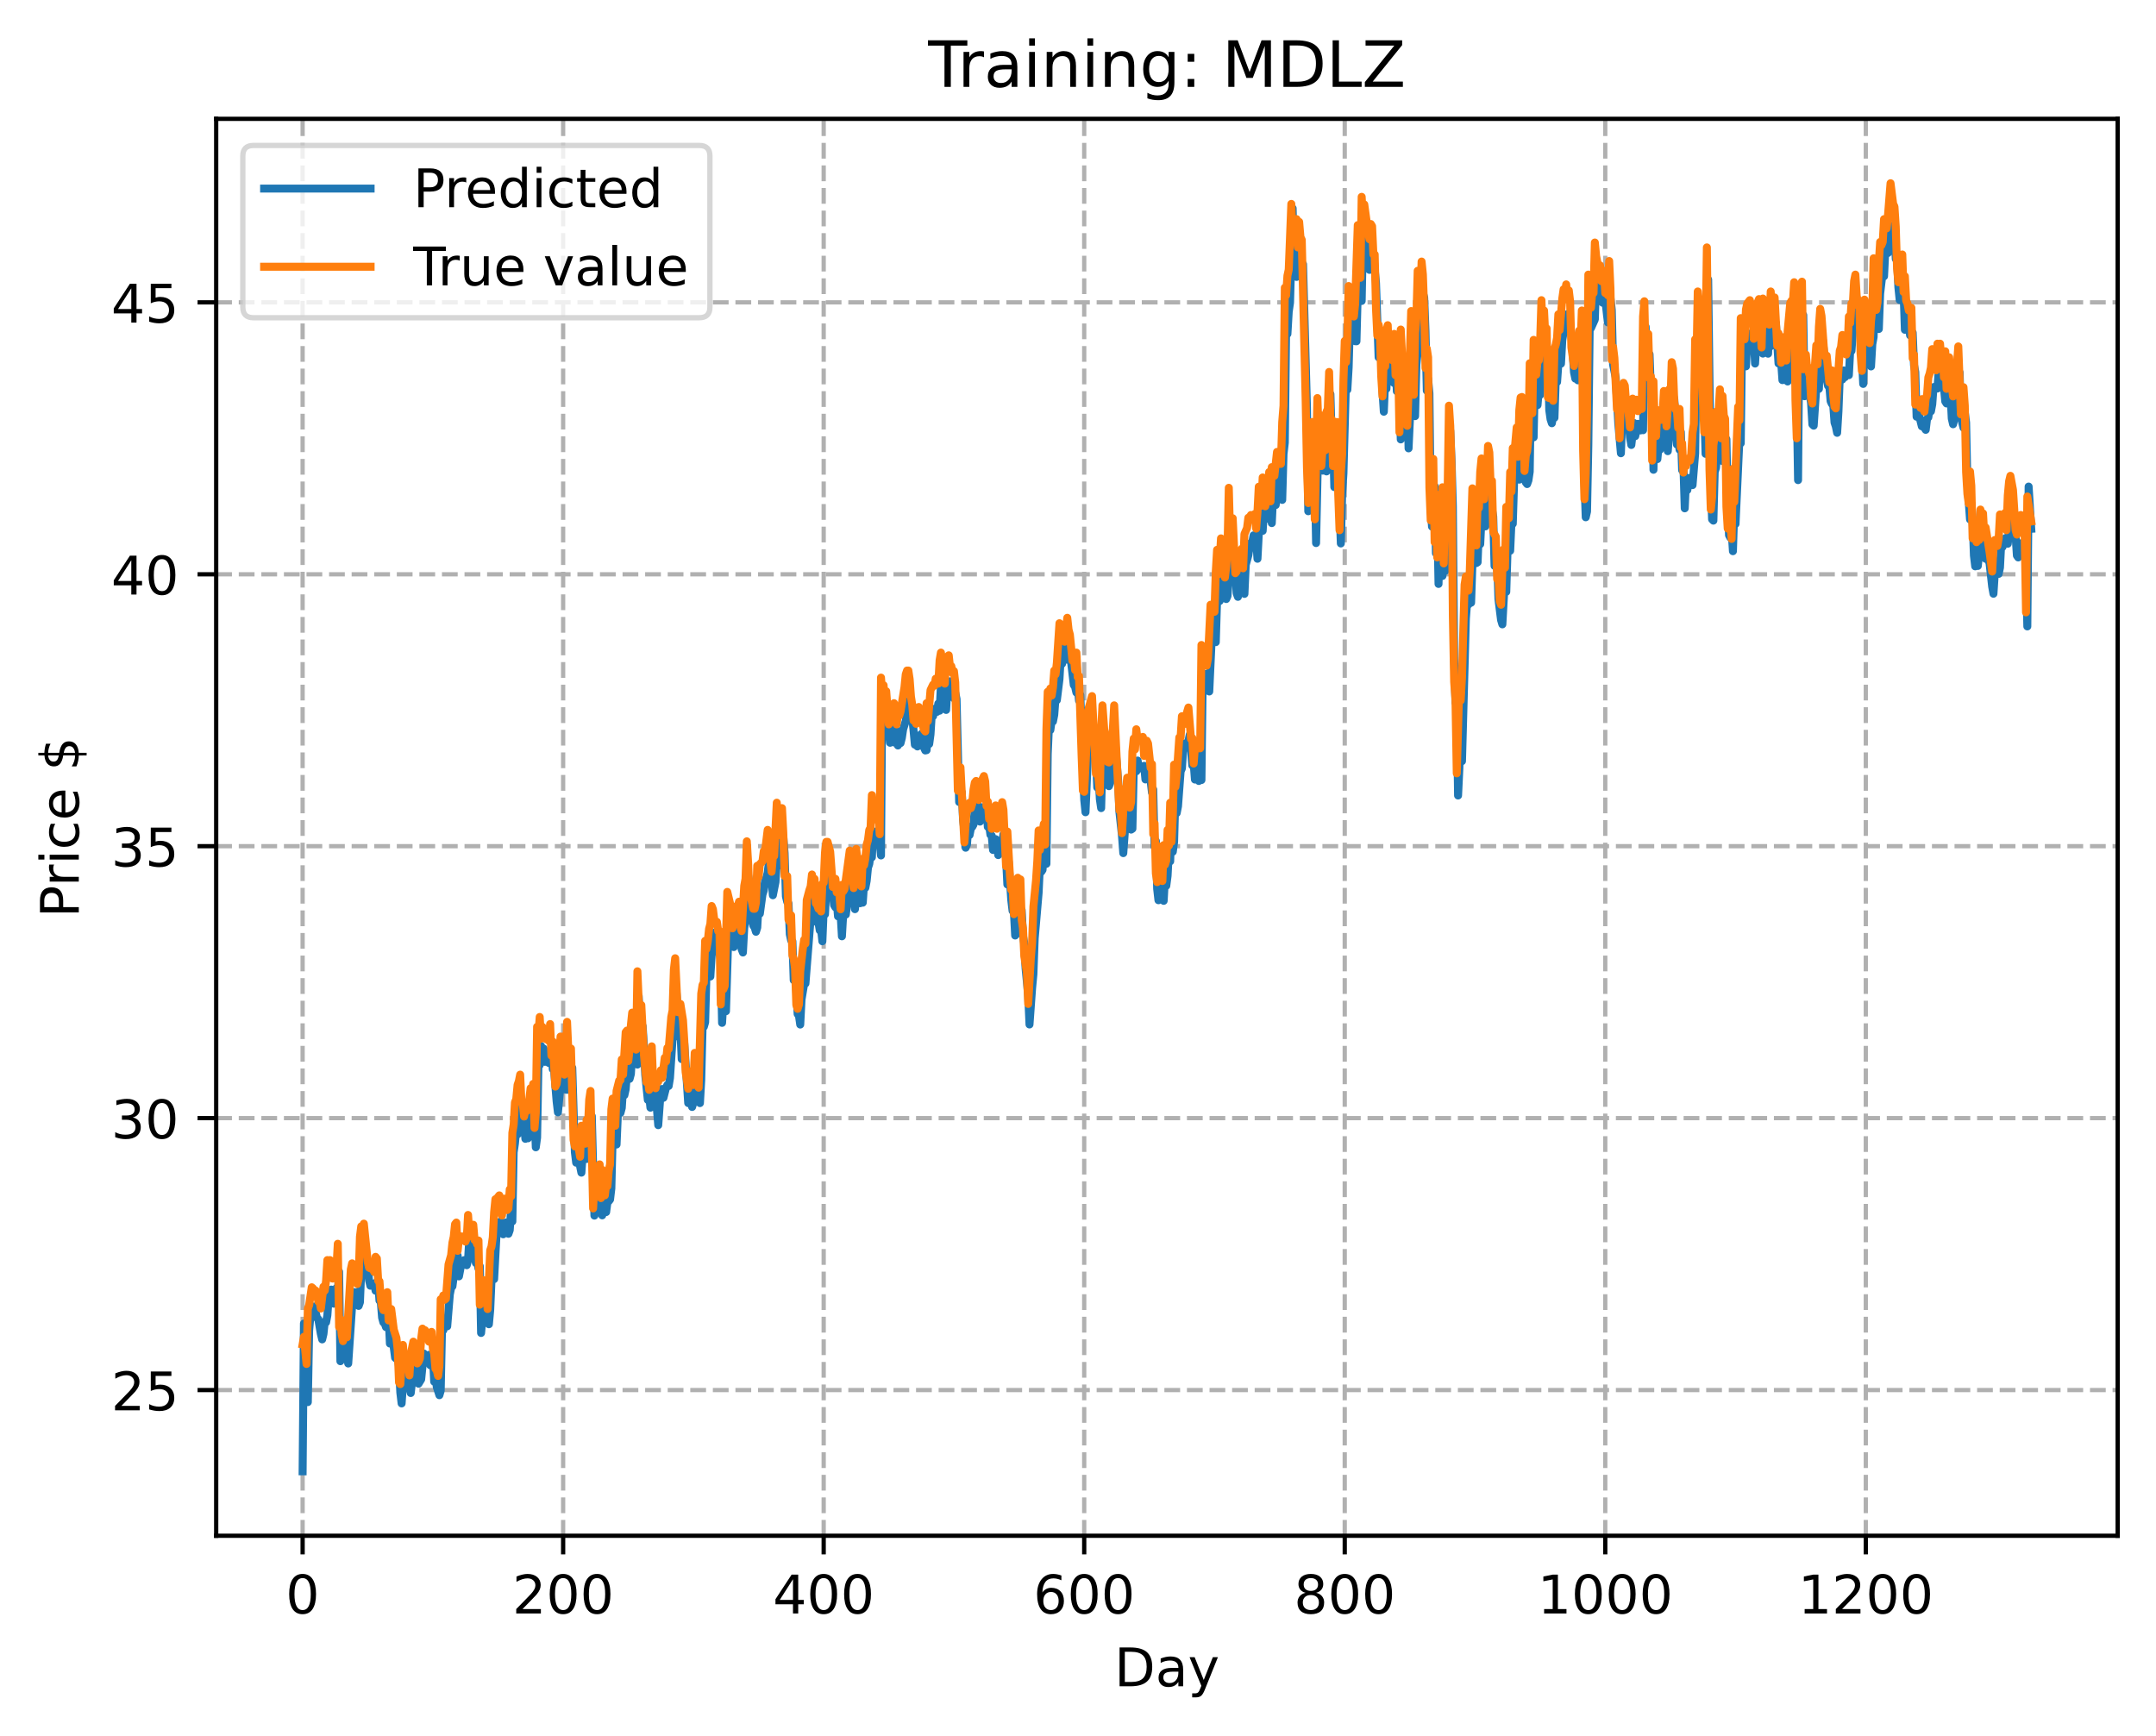 <?xml version="1.0" encoding="utf-8" standalone="no"?>
<!DOCTYPE svg PUBLIC "-//W3C//DTD SVG 1.1//EN"
  "http://www.w3.org/Graphics/SVG/1.1/DTD/svg11.dtd">
<!-- Created with matplotlib (https://matplotlib.org/) -->
<svg height="325.986pt" version="1.1" viewBox="0 0 404.923 325.986" width="404.923pt" xmlns="http://www.w3.org/2000/svg" xmlns:xlink="http://www.w3.org/1999/xlink">
 <defs>
  <style type="text/css">
*{stroke-linecap:butt;stroke-linejoin:round;}
  </style>
 </defs>
 <g id="figure_1">
  <g id="patch_1">
   <path d="M 0 325.986 
L 404.923 325.986 
L 404.923 0 
L 0 0 
z
" style="fill:#ffffff;"/>
  </g>
  <g id="axes_1">
   <g id="patch_2">
    <path d="M 40.603 288.43 
L 397.723 288.43 
L 397.723 22.318 
L 40.603 22.318 
z
" style="fill:#ffffff;"/>
   </g>
   <g id="matplotlib.axis_1">
    <g id="xtick_1">
     <g id="line2d_1">
      <path clip-path="url(#pcecf08de0a)" d="M 56.836 288.43 
L 56.836 22.318 
" style="fill:none;stroke:#b0b0b0;stroke-dasharray:2.96,1.28;stroke-dashoffset:0;stroke-width:0.8;"/>
     </g>
     <g id="line2d_2">
      <defs>
       <path d="M 0 0 
L 0 3.5 
" id="ma73eba1b5b" style="stroke:#000000;stroke-width:0.8;"/>
      </defs>
      <g>
       <use style="stroke:#000000;stroke-width:0.8;" x="56.836" xlink:href="#ma73eba1b5b" y="288.43"/>
      </g>
     </g>
     <g id="text_1">
      <!-- 0 -->
      <defs>
       <path d="M 31.781 66.406 
Q 24.172 66.406 20.328 58.906 
Q 16.5 51.422 16.5 36.375 
Q 16.5 21.391 20.328 13.891 
Q 24.172 6.391 31.781 6.391 
Q 39.453 6.391 43.281 13.891 
Q 47.125 21.391 47.125 36.375 
Q 47.125 51.422 43.281 58.906 
Q 39.453 66.406 31.781 66.406 
z
M 31.781 74.219 
Q 44.047 74.219 50.516 64.516 
Q 56.984 54.828 56.984 36.375 
Q 56.984 17.969 50.516 8.266 
Q 44.047 -1.422 31.781 -1.422 
Q 19.531 -1.422 13.062 8.266 
Q 6.594 17.969 6.594 36.375 
Q 6.594 54.828 13.062 64.516 
Q 19.531 74.219 31.781 74.219 
z
" id="DejaVuSans-48"/>
      </defs>
      <g transform="translate(53.655 303.029)scale(0.1 -0.1)">
       <use xlink:href="#DejaVuSans-48"/>
      </g>
     </g>
    </g>
    <g id="xtick_2">
     <g id="line2d_3">
      <path clip-path="url(#pcecf08de0a)" d="M 105.766 288.43 
L 105.766 22.318 
" style="fill:none;stroke:#b0b0b0;stroke-dasharray:2.96,1.28;stroke-dashoffset:0;stroke-width:0.8;"/>
     </g>
     <g id="line2d_4">
      <g>
       <use style="stroke:#000000;stroke-width:0.8;" x="105.766" xlink:href="#ma73eba1b5b" y="288.43"/>
      </g>
     </g>
     <g id="text_2">
      <!-- 200 -->
      <defs>
       <path d="M 19.188 8.297 
L 53.609 8.297 
L 53.609 0 
L 7.328 0 
L 7.328 8.297 
Q 12.938 14.109 22.625 23.891 
Q 32.328 33.688 34.812 36.531 
Q 39.547 41.844 41.422 45.531 
Q 43.312 49.219 43.312 52.781 
Q 43.312 58.594 39.234 62.25 
Q 35.156 65.922 28.609 65.922 
Q 23.969 65.922 18.812 64.312 
Q 13.672 62.703 7.812 59.422 
L 7.812 69.391 
Q 13.766 71.781 18.938 73 
Q 24.125 74.219 28.422 74.219 
Q 39.75 74.219 46.484 68.547 
Q 53.219 62.891 53.219 53.422 
Q 53.219 48.922 51.531 44.891 
Q 49.859 40.875 45.406 35.406 
Q 44.188 33.984 37.641 27.219 
Q 31.109 20.453 19.188 8.297 
z
" id="DejaVuSans-50"/>
      </defs>
      <g transform="translate(96.223 303.029)scale(0.1 -0.1)">
       <use xlink:href="#DejaVuSans-50"/>
       <use x="63.623" xlink:href="#DejaVuSans-48"/>
       <use x="127.246" xlink:href="#DejaVuSans-48"/>
      </g>
     </g>
    </g>
    <g id="xtick_3">
     <g id="line2d_5">
      <path clip-path="url(#pcecf08de0a)" d="M 154.697 288.43 
L 154.697 22.318 
" style="fill:none;stroke:#b0b0b0;stroke-dasharray:2.96,1.28;stroke-dashoffset:0;stroke-width:0.8;"/>
     </g>
     <g id="line2d_6">
      <g>
       <use style="stroke:#000000;stroke-width:0.8;" x="154.697" xlink:href="#ma73eba1b5b" y="288.43"/>
      </g>
     </g>
     <g id="text_3">
      <!-- 400 -->
      <defs>
       <path d="M 37.797 64.312 
L 12.891 25.391 
L 37.797 25.391 
z
M 35.203 72.906 
L 47.609 72.906 
L 47.609 25.391 
L 58.016 25.391 
L 58.016 17.188 
L 47.609 17.188 
L 47.609 0 
L 37.797 0 
L 37.797 17.188 
L 4.891 17.188 
L 4.891 26.703 
z
" id="DejaVuSans-52"/>
      </defs>
      <g transform="translate(145.153 303.029)scale(0.1 -0.1)">
       <use xlink:href="#DejaVuSans-52"/>
       <use x="63.623" xlink:href="#DejaVuSans-48"/>
       <use x="127.246" xlink:href="#DejaVuSans-48"/>
      </g>
     </g>
    </g>
    <g id="xtick_4">
     <g id="line2d_7">
      <path clip-path="url(#pcecf08de0a)" d="M 203.628 288.43 
L 203.628 22.318 
" style="fill:none;stroke:#b0b0b0;stroke-dasharray:2.96,1.28;stroke-dashoffset:0;stroke-width:0.8;"/>
     </g>
     <g id="line2d_8">
      <g>
       <use style="stroke:#000000;stroke-width:0.8;" x="203.628" xlink:href="#ma73eba1b5b" y="288.43"/>
      </g>
     </g>
     <g id="text_4">
      <!-- 600 -->
      <defs>
       <path d="M 33.016 40.375 
Q 26.375 40.375 22.484 35.828 
Q 18.609 31.297 18.609 23.391 
Q 18.609 15.531 22.484 10.953 
Q 26.375 6.391 33.016 6.391 
Q 39.656 6.391 43.531 10.953 
Q 47.406 15.531 47.406 23.391 
Q 47.406 31.297 43.531 35.828 
Q 39.656 40.375 33.016 40.375 
z
M 52.594 71.297 
L 52.594 62.312 
Q 48.875 64.062 45.094 64.984 
Q 41.312 65.922 37.594 65.922 
Q 27.828 65.922 22.672 59.328 
Q 17.531 52.734 16.797 39.406 
Q 19.672 43.656 24.016 45.922 
Q 28.375 48.188 33.594 48.188 
Q 44.578 48.188 50.953 41.516 
Q 57.328 34.859 57.328 23.391 
Q 57.328 12.156 50.688 5.359 
Q 44.047 -1.422 33.016 -1.422 
Q 20.359 -1.422 13.672 8.266 
Q 6.984 17.969 6.984 36.375 
Q 6.984 53.656 15.188 63.938 
Q 23.391 74.219 37.203 74.219 
Q 40.922 74.219 44.703 73.484 
Q 48.484 72.75 52.594 71.297 
z
" id="DejaVuSans-54"/>
      </defs>
      <g transform="translate(194.084 303.029)scale(0.1 -0.1)">
       <use xlink:href="#DejaVuSans-54"/>
       <use x="63.623" xlink:href="#DejaVuSans-48"/>
       <use x="127.246" xlink:href="#DejaVuSans-48"/>
      </g>
     </g>
    </g>
    <g id="xtick_5">
     <g id="line2d_9">
      <path clip-path="url(#pcecf08de0a)" d="M 252.558 288.43 
L 252.558 22.318 
" style="fill:none;stroke:#b0b0b0;stroke-dasharray:2.96,1.28;stroke-dashoffset:0;stroke-width:0.8;"/>
     </g>
     <g id="line2d_10">
      <g>
       <use style="stroke:#000000;stroke-width:0.8;" x="252.558" xlink:href="#ma73eba1b5b" y="288.43"/>
      </g>
     </g>
     <g id="text_5">
      <!-- 800 -->
      <defs>
       <path d="M 31.781 34.625 
Q 24.75 34.625 20.719 30.859 
Q 16.703 27.094 16.703 20.516 
Q 16.703 13.922 20.719 10.156 
Q 24.75 6.391 31.781 6.391 
Q 38.812 6.391 42.859 10.172 
Q 46.922 13.969 46.922 20.516 
Q 46.922 27.094 42.891 30.859 
Q 38.875 34.625 31.781 34.625 
z
M 21.922 38.812 
Q 15.578 40.375 12.031 44.719 
Q 8.5 49.078 8.5 55.328 
Q 8.5 64.062 14.719 69.141 
Q 20.953 74.219 31.781 74.219 
Q 42.672 74.219 48.875 69.141 
Q 55.078 64.062 55.078 55.328 
Q 55.078 49.078 51.531 44.719 
Q 48 40.375 41.703 38.812 
Q 48.828 37.156 52.797 32.312 
Q 56.781 27.484 56.781 20.516 
Q 56.781 9.906 50.312 4.234 
Q 43.844 -1.422 31.781 -1.422 
Q 19.734 -1.422 13.25 4.234 
Q 6.781 9.906 6.781 20.516 
Q 6.781 27.484 10.781 32.312 
Q 14.797 37.156 21.922 38.812 
z
M 18.312 54.391 
Q 18.312 48.734 21.844 45.562 
Q 25.391 42.391 31.781 42.391 
Q 38.141 42.391 41.719 45.562 
Q 45.312 48.734 45.312 54.391 
Q 45.312 60.062 41.719 63.234 
Q 38.141 66.406 31.781 66.406 
Q 25.391 66.406 21.844 63.234 
Q 18.312 60.062 18.312 54.391 
z
" id="DejaVuSans-56"/>
      </defs>
      <g transform="translate(243.015 303.029)scale(0.1 -0.1)">
       <use xlink:href="#DejaVuSans-56"/>
       <use x="63.623" xlink:href="#DejaVuSans-48"/>
       <use x="127.246" xlink:href="#DejaVuSans-48"/>
      </g>
     </g>
    </g>
    <g id="xtick_6">
     <g id="line2d_11">
      <path clip-path="url(#pcecf08de0a)" d="M 301.489 288.43 
L 301.489 22.318 
" style="fill:none;stroke:#b0b0b0;stroke-dasharray:2.96,1.28;stroke-dashoffset:0;stroke-width:0.8;"/>
     </g>
     <g id="line2d_12">
      <g>
       <use style="stroke:#000000;stroke-width:0.8;" x="301.489" xlink:href="#ma73eba1b5b" y="288.43"/>
      </g>
     </g>
     <g id="text_6">
      <!-- 1000 -->
      <defs>
       <path d="M 12.406 8.297 
L 28.516 8.297 
L 28.516 63.922 
L 10.984 60.406 
L 10.984 69.391 
L 28.422 72.906 
L 38.281 72.906 
L 38.281 8.297 
L 54.391 8.297 
L 54.391 0 
L 12.406 0 
z
" id="DejaVuSans-49"/>
      </defs>
      <g transform="translate(288.764 303.029)scale(0.1 -0.1)">
       <use xlink:href="#DejaVuSans-49"/>
       <use x="63.623" xlink:href="#DejaVuSans-48"/>
       <use x="127.246" xlink:href="#DejaVuSans-48"/>
       <use x="190.869" xlink:href="#DejaVuSans-48"/>
      </g>
     </g>
    </g>
    <g id="xtick_7">
     <g id="line2d_13">
      <path clip-path="url(#pcecf08de0a)" d="M 350.419 288.43 
L 350.419 22.318 
" style="fill:none;stroke:#b0b0b0;stroke-dasharray:2.96,1.28;stroke-dashoffset:0;stroke-width:0.8;"/>
     </g>
     <g id="line2d_14">
      <g>
       <use style="stroke:#000000;stroke-width:0.8;" x="350.419" xlink:href="#ma73eba1b5b" y="288.43"/>
      </g>
     </g>
     <g id="text_7">
      <!-- 1200 -->
      <g transform="translate(337.694 303.029)scale(0.1 -0.1)">
       <use xlink:href="#DejaVuSans-49"/>
       <use x="63.623" xlink:href="#DejaVuSans-50"/>
       <use x="127.246" xlink:href="#DejaVuSans-48"/>
       <use x="190.869" xlink:href="#DejaVuSans-48"/>
      </g>
     </g>
    </g>
    <g id="text_8">
     <!-- Day -->
     <defs>
      <path d="M 19.672 64.797 
L 19.672 8.109 
L 31.594 8.109 
Q 46.688 8.109 53.688 14.938 
Q 60.688 21.781 60.688 36.531 
Q 60.688 51.172 53.688 57.984 
Q 46.688 64.797 31.594 64.797 
z
M 9.812 72.906 
L 30.078 72.906 
Q 51.266 72.906 61.172 64.094 
Q 71.094 55.281 71.094 36.531 
Q 71.094 17.672 61.125 8.828 
Q 51.172 0 30.078 0 
L 9.812 0 
z
" id="DejaVuSans-68"/>
      <path d="M 34.281 27.484 
Q 23.391 27.484 19.188 25 
Q 14.984 22.516 14.984 16.5 
Q 14.984 11.719 18.141 8.906 
Q 21.297 6.109 26.703 6.109 
Q 34.188 6.109 38.703 11.406 
Q 43.219 16.703 43.219 25.484 
L 43.219 27.484 
z
M 52.203 31.203 
L 52.203 0 
L 43.219 0 
L 43.219 8.297 
Q 40.141 3.328 35.547 0.953 
Q 30.953 -1.422 24.312 -1.422 
Q 15.922 -1.422 10.953 3.297 
Q 6 8.016 6 15.922 
Q 6 25.141 12.172 29.828 
Q 18.359 34.516 30.609 34.516 
L 43.219 34.516 
L 43.219 35.406 
Q 43.219 41.609 39.141 45 
Q 35.062 48.391 27.688 48.391 
Q 23 48.391 18.547 47.266 
Q 14.109 46.141 10.016 43.891 
L 10.016 52.203 
Q 14.938 54.109 19.578 55.047 
Q 24.219 56 28.609 56 
Q 40.484 56 46.344 49.844 
Q 52.203 43.703 52.203 31.203 
z
" id="DejaVuSans-97"/>
      <path d="M 32.172 -5.078 
Q 28.375 -14.844 24.75 -17.812 
Q 21.141 -20.797 15.094 -20.797 
L 7.906 -20.797 
L 7.906 -13.281 
L 13.188 -13.281 
Q 16.891 -13.281 18.938 -11.516 
Q 21 -9.766 23.484 -3.219 
L 25.094 0.875 
L 2.984 54.688 
L 12.5 54.688 
L 29.594 11.922 
L 46.688 54.688 
L 56.203 54.688 
z
" id="DejaVuSans-121"/>
     </defs>
     <g transform="translate(209.29 316.707)scale(0.1 -0.1)">
      <use xlink:href="#DejaVuSans-68"/>
      <use x="77.002" xlink:href="#DejaVuSans-97"/>
      <use x="138.281" xlink:href="#DejaVuSans-121"/>
     </g>
    </g>
   </g>
   <g id="matplotlib.axis_2">
    <g id="ytick_1">
     <g id="line2d_15">
      <path clip-path="url(#pcecf08de0a)" d="M 40.603 261.074 
L 397.723 261.074 
" style="fill:none;stroke:#b0b0b0;stroke-dasharray:2.96,1.28;stroke-dashoffset:0;stroke-width:0.8;"/>
     </g>
     <g id="line2d_16">
      <defs>
       <path d="M 0 0 
L -3.5 0 
" id="mda73cbefe9" style="stroke:#000000;stroke-width:0.8;"/>
      </defs>
      <g>
       <use style="stroke:#000000;stroke-width:0.8;" x="40.603" xlink:href="#mda73cbefe9" y="261.074"/>
      </g>
     </g>
     <g id="text_9">
      <!-- 25 -->
      <defs>
       <path d="M 10.797 72.906 
L 49.516 72.906 
L 49.516 64.594 
L 19.828 64.594 
L 19.828 46.734 
Q 21.969 47.469 24.109 47.828 
Q 26.266 48.188 28.422 48.188 
Q 40.625 48.188 47.75 41.5 
Q 54.891 34.812 54.891 23.391 
Q 54.891 11.625 47.562 5.094 
Q 40.234 -1.422 26.906 -1.422 
Q 22.312 -1.422 17.547 -0.641 
Q 12.797 0.141 7.719 1.703 
L 7.719 11.625 
Q 12.109 9.234 16.797 8.062 
Q 21.484 6.891 26.703 6.891 
Q 35.156 6.891 40.078 11.328 
Q 45.016 15.766 45.016 23.391 
Q 45.016 31 40.078 35.438 
Q 35.156 39.891 26.703 39.891 
Q 22.75 39.891 18.812 39.016 
Q 14.891 38.141 10.797 36.281 
z
" id="DejaVuSans-53"/>
      </defs>
      <g transform="translate(20.878 264.873)scale(0.1 -0.1)">
       <use xlink:href="#DejaVuSans-50"/>
       <use x="63.623" xlink:href="#DejaVuSans-53"/>
      </g>
     </g>
    </g>
    <g id="ytick_2">
     <g id="line2d_17">
      <path clip-path="url(#pcecf08de0a)" d="M 40.603 210.001 
L 397.723 210.001 
" style="fill:none;stroke:#b0b0b0;stroke-dasharray:2.96,1.28;stroke-dashoffset:0;stroke-width:0.8;"/>
     </g>
     <g id="line2d_18">
      <g>
       <use style="stroke:#000000;stroke-width:0.8;" x="40.603" xlink:href="#mda73cbefe9" y="210.001"/>
      </g>
     </g>
     <g id="text_10">
      <!-- 30 -->
      <defs>
       <path d="M 40.578 39.312 
Q 47.656 37.797 51.625 33 
Q 55.609 28.219 55.609 21.188 
Q 55.609 10.406 48.188 4.484 
Q 40.766 -1.422 27.094 -1.422 
Q 22.516 -1.422 17.656 -0.516 
Q 12.797 0.391 7.625 2.203 
L 7.625 11.719 
Q 11.719 9.328 16.594 8.109 
Q 21.484 6.891 26.812 6.891 
Q 36.078 6.891 40.938 10.547 
Q 45.797 14.203 45.797 21.188 
Q 45.797 27.641 41.281 31.266 
Q 36.766 34.906 28.719 34.906 
L 20.219 34.906 
L 20.219 43.016 
L 29.109 43.016 
Q 36.375 43.016 40.234 45.922 
Q 44.094 48.828 44.094 54.297 
Q 44.094 59.906 40.109 62.906 
Q 36.141 65.922 28.719 65.922 
Q 24.656 65.922 20.016 65.031 
Q 15.375 64.156 9.812 62.312 
L 9.812 71.094 
Q 15.438 72.656 20.344 73.438 
Q 25.25 74.219 29.594 74.219 
Q 40.828 74.219 47.359 69.109 
Q 53.906 64.016 53.906 55.328 
Q 53.906 49.266 50.438 45.094 
Q 46.969 40.922 40.578 39.312 
z
" id="DejaVuSans-51"/>
      </defs>
      <g transform="translate(20.878 213.801)scale(0.1 -0.1)">
       <use xlink:href="#DejaVuSans-51"/>
       <use x="63.623" xlink:href="#DejaVuSans-48"/>
      </g>
     </g>
    </g>
    <g id="ytick_3">
     <g id="line2d_19">
      <path clip-path="url(#pcecf08de0a)" d="M 40.603 158.929 
L 397.723 158.929 
" style="fill:none;stroke:#b0b0b0;stroke-dasharray:2.96,1.28;stroke-dashoffset:0;stroke-width:0.8;"/>
     </g>
     <g id="line2d_20">
      <g>
       <use style="stroke:#000000;stroke-width:0.8;" x="40.603" xlink:href="#mda73cbefe9" y="158.929"/>
      </g>
     </g>
     <g id="text_11">
      <!-- 35 -->
      <g transform="translate(20.878 162.728)scale(0.1 -0.1)">
       <use xlink:href="#DejaVuSans-51"/>
       <use x="63.623" xlink:href="#DejaVuSans-53"/>
      </g>
     </g>
    </g>
    <g id="ytick_4">
     <g id="line2d_21">
      <path clip-path="url(#pcecf08de0a)" d="M 40.603 107.856 
L 397.723 107.856 
" style="fill:none;stroke:#b0b0b0;stroke-dasharray:2.96,1.28;stroke-dashoffset:0;stroke-width:0.8;"/>
     </g>
     <g id="line2d_22">
      <g>
       <use style="stroke:#000000;stroke-width:0.8;" x="40.603" xlink:href="#mda73cbefe9" y="107.856"/>
      </g>
     </g>
     <g id="text_12">
      <!-- 40 -->
      <g transform="translate(20.878 111.656)scale(0.1 -0.1)">
       <use xlink:href="#DejaVuSans-52"/>
       <use x="63.623" xlink:href="#DejaVuSans-48"/>
      </g>
     </g>
    </g>
    <g id="ytick_5">
     <g id="line2d_23">
      <path clip-path="url(#pcecf08de0a)" d="M 40.603 56.784 
L 397.723 56.784 
" style="fill:none;stroke:#b0b0b0;stroke-dasharray:2.96,1.28;stroke-dashoffset:0;stroke-width:0.8;"/>
     </g>
     <g id="line2d_24">
      <g>
       <use style="stroke:#000000;stroke-width:0.8;" x="40.603" xlink:href="#mda73cbefe9" y="56.784"/>
      </g>
     </g>
     <g id="text_13">
      <!-- 45 -->
      <g transform="translate(20.878 60.583)scale(0.1 -0.1)">
       <use xlink:href="#DejaVuSans-52"/>
       <use x="63.623" xlink:href="#DejaVuSans-53"/>
      </g>
     </g>
    </g>
    <g id="text_14">
     <!-- Price $ -->
     <defs>
      <path d="M 19.672 64.797 
L 19.672 37.406 
L 32.078 37.406 
Q 38.969 37.406 42.719 40.969 
Q 46.484 44.531 46.484 51.125 
Q 46.484 57.672 42.719 61.234 
Q 38.969 64.797 32.078 64.797 
z
M 9.812 72.906 
L 32.078 72.906 
Q 44.344 72.906 50.609 67.359 
Q 56.891 61.812 56.891 51.125 
Q 56.891 40.328 50.609 34.812 
Q 44.344 29.297 32.078 29.297 
L 19.672 29.297 
L 19.672 0 
L 9.812 0 
z
" id="DejaVuSans-80"/>
      <path d="M 41.109 46.297 
Q 39.594 47.172 37.812 47.578 
Q 36.031 48 33.891 48 
Q 26.266 48 22.188 43.047 
Q 18.109 38.094 18.109 28.812 
L 18.109 0 
L 9.078 0 
L 9.078 54.688 
L 18.109 54.688 
L 18.109 46.188 
Q 20.953 51.172 25.484 53.578 
Q 30.031 56 36.531 56 
Q 37.453 56 38.578 55.875 
Q 39.703 55.766 41.062 55.516 
z
" id="DejaVuSans-114"/>
      <path d="M 9.422 54.688 
L 18.406 54.688 
L 18.406 0 
L 9.422 0 
z
M 9.422 75.984 
L 18.406 75.984 
L 18.406 64.594 
L 9.422 64.594 
z
" id="DejaVuSans-105"/>
      <path d="M 48.781 52.594 
L 48.781 44.188 
Q 44.969 46.297 41.141 47.344 
Q 37.312 48.391 33.406 48.391 
Q 24.656 48.391 19.812 42.844 
Q 14.984 37.312 14.984 27.297 
Q 14.984 17.281 19.812 11.734 
Q 24.656 6.203 33.406 6.203 
Q 37.312 6.203 41.141 7.25 
Q 44.969 8.297 48.781 10.406 
L 48.781 2.094 
Q 45.016 0.344 40.984 -0.531 
Q 36.969 -1.422 32.422 -1.422 
Q 20.062 -1.422 12.781 6.344 
Q 5.516 14.109 5.516 27.297 
Q 5.516 40.672 12.859 48.328 
Q 20.219 56 33.016 56 
Q 37.156 56 41.109 55.141 
Q 45.062 54.297 48.781 52.594 
z
" id="DejaVuSans-99"/>
      <path d="M 56.203 29.594 
L 56.203 25.203 
L 14.891 25.203 
Q 15.484 15.922 20.484 11.062 
Q 25.484 6.203 34.422 6.203 
Q 39.594 6.203 44.453 7.469 
Q 49.312 8.734 54.109 11.281 
L 54.109 2.781 
Q 49.266 0.734 44.188 -0.344 
Q 39.109 -1.422 33.891 -1.422 
Q 20.797 -1.422 13.156 6.188 
Q 5.516 13.812 5.516 26.812 
Q 5.516 40.234 12.766 48.109 
Q 20.016 56 32.328 56 
Q 43.359 56 49.781 48.891 
Q 56.203 41.797 56.203 29.594 
z
M 47.219 32.234 
Q 47.125 39.594 43.094 43.984 
Q 39.062 48.391 32.422 48.391 
Q 24.906 48.391 20.391 44.141 
Q 15.875 39.891 15.188 32.172 
z
" id="DejaVuSans-101"/>
      <path id="DejaVuSans-32"/>
      <path d="M 33.797 -14.703 
L 28.906 -14.703 
L 28.859 0 
Q 23.734 0.094 18.609 1.188 
Q 13.484 2.297 8.297 4.5 
L 8.297 13.281 
Q 13.281 10.156 18.375 8.562 
Q 23.484 6.984 28.906 6.938 
L 28.906 29.203 
Q 18.109 30.953 13.203 35.156 
Q 8.297 39.359 8.297 46.688 
Q 8.297 54.641 13.625 59.219 
Q 18.953 63.812 28.906 64.5 
L 28.906 75.984 
L 33.797 75.984 
L 33.797 64.656 
Q 38.328 64.453 42.578 63.688 
Q 46.828 62.938 50.875 61.625 
L 50.875 53.078 
Q 46.828 55.125 42.547 56.25 
Q 38.281 57.375 33.797 57.562 
L 33.797 36.719 
Q 44.875 35.016 50.094 30.609 
Q 55.328 26.219 55.328 18.609 
Q 55.328 10.359 49.781 5.594 
Q 44.234 0.828 33.797 0.094 
z
M 28.906 37.594 
L 28.906 57.625 
Q 23.25 56.984 20.266 54.391 
Q 17.281 51.812 17.281 47.516 
Q 17.281 43.312 20.031 40.969 
Q 22.797 38.625 28.906 37.594 
z
M 33.797 28.219 
L 33.797 7.078 
Q 39.984 7.906 43.141 10.594 
Q 46.297 13.281 46.297 17.672 
Q 46.297 21.969 43.281 24.5 
Q 40.281 27.047 33.797 28.219 
z
" id="DejaVuSans-36"/>
     </defs>
     <g transform="translate(14.798 172.342)rotate(-90)scale(0.1 -0.1)">
      <use xlink:href="#DejaVuSans-80"/>
      <use x="58.553" xlink:href="#DejaVuSans-114"/>
      <use x="99.666" xlink:href="#DejaVuSans-105"/>
      <use x="127.449" xlink:href="#DejaVuSans-99"/>
      <use x="182.43" xlink:href="#DejaVuSans-101"/>
      <use x="243.953" xlink:href="#DejaVuSans-32"/>
      <use x="275.74" xlink:href="#DejaVuSans-36"/>
     </g>
    </g>
   </g>
   <g id="line2d_25">
    <path clip-path="url(#pcecf08de0a)" d="M 56.836 276.334 
L 57.081 248.578 
L 57.57 262.478 
L 57.814 263.333 
L 58.059 249.882 
L 58.304 247.082 
L 58.793 245.401 
L 59.038 245.376 
L 59.527 247.523 
L 59.772 247.741 
L 60.261 250.517 
L 60.506 251.553 
L 60.75 250.534 
L 60.995 248.218 
L 61.24 248.353 
L 61.484 247.045 
L 61.729 243.643 
L 61.974 243.323 
L 62.218 242.201 
L 62.463 242.717 
L 62.708 244.848 
L 63.197 241.904 
L 63.441 243.082 
L 63.686 238.845 
L 63.931 255.651 
L 64.175 251.461 
L 64.42 254.151 
L 64.665 255.168 
L 64.909 252.818 
L 65.399 256.082 
L 66.133 245.19 
L 66.622 242.68 
L 67.356 245.267 
L 67.601 244.579 
L 67.845 238.44 
L 68.09 235.55 
L 68.335 237.371 
L 68.579 234.209 
L 68.824 235.747 
L 69.313 240.464 
L 69.558 241.476 
L 70.292 241.048 
L 70.536 242.412 
L 70.781 240.756 
L 71.026 240.845 
L 71.27 244.269 
L 71.515 244.457 
L 71.76 247.47 
L 72.004 248.365 
L 72.249 248.541 
L 72.494 249.251 
L 72.738 249.003 
L 72.983 247.052 
L 73.228 252.336 
L 73.472 251.176 
L 73.717 251.237 
L 74.206 255.001 
L 74.451 255.213 
L 74.696 254.781 
L 74.94 256.64 
L 75.185 261.534 
L 75.429 263.58 
L 75.919 256.512 
L 76.163 259.772 
L 76.408 260.119 
L 76.653 259.013 
L 77.142 261.63 
L 77.631 257.364 
L 77.876 256.705 
L 78.121 258.395 
L 78.365 257.4 
L 78.61 259.872 
L 79.099 259.067 
L 79.589 254.198 
L 79.833 255.283 
L 80.078 254.582 
L 80.323 254.926 
L 80.567 254.459 
L 80.812 256.412 
L 81.301 254.515 
L 81.546 259.498 
L 81.79 258.537 
L 82.035 260.506 
L 82.524 262.036 
L 82.769 261.185 
L 83.014 249.496 
L 83.258 249.84 
L 83.503 248.345 
L 83.748 249.006 
L 83.992 249.104 
L 84.482 243.113 
L 84.726 241.869 
L 84.971 241.589 
L 85.46 237.926 
L 85.705 236.152 
L 85.95 235.809 
L 86.194 239.719 
L 86.684 237.168 
L 86.928 237.569 
L 87.173 236.675 
L 87.662 237.624 
L 87.907 236.629 
L 88.151 232.492 
L 88.396 235.976 
L 88.641 234.753 
L 88.885 234.722 
L 89.375 237.202 
L 89.619 236.986 
L 89.864 238.229 
L 90.109 237.808 
L 90.353 250.346 
L 90.843 245.082 
L 91.087 245.184 
L 91.332 247.089 
L 91.577 246.486 
L 91.821 248.71 
L 92.066 246.02 
L 92.311 240.362 
L 92.555 239.359 
L 92.8 240.235 
L 93.289 231.174 
L 93.778 229.853 
L 94.023 229.388 
L 94.268 230.018 
L 94.512 231.814 
L 95.002 229.592 
L 95.246 231.112 
L 95.491 231.721 
L 95.736 231.033 
L 95.98 227.276 
L 96.225 229.4 
L 96.47 216.422 
L 96.714 214.736 
L 96.959 212.088 
L 97.204 213.049 
L 97.448 209.893 
L 97.693 209.56 
L 97.938 207.971 
L 98.182 211.541 
L 98.427 210.94 
L 98.672 213.886 
L 98.916 212.41 
L 99.161 213.787 
L 99.405 211.273 
L 99.65 210.252 
L 99.895 208.599 
L 100.139 211.53 
L 100.384 208.75 
L 100.629 215.476 
L 100.873 213.66 
L 101.118 200.233 
L 101.363 200.038 
L 101.607 196.432 
L 101.852 198.442 
L 102.097 196.928 
L 102.341 199.428 
L 102.586 198.339 
L 102.831 198.551 
L 103.075 199.633 
L 103.32 199.378 
L 103.565 196.896 
L 103.809 200.787 
L 104.054 200.795 
L 104.543 206.863 
L 104.788 208.913 
L 105.277 203.822 
L 105.522 201.014 
L 105.766 200.101 
L 106.011 200.442 
L 106.256 204.647 
L 106.5 204.683 
L 106.745 198.033 
L 106.99 202.262 
L 107.234 204.547 
L 107.479 200.555 
L 107.968 216.408 
L 108.213 218.366 
L 108.458 218.259 
L 108.702 217.828 
L 109.192 220.239 
L 109.436 216.73 
L 109.681 217.56 
L 109.926 215.76 
L 110.17 217.669 
L 110.415 215.834 
L 110.66 216.291 
L 110.904 210.745 
L 111.149 209.632 
L 111.638 228.306 
L 111.883 226.816 
L 112.127 227.519 
L 112.372 226.828 
L 112.617 226.546 
L 112.861 222.025 
L 113.106 228.256 
L 113.351 222.529 
L 113.84 227.642 
L 114.085 225.785 
L 114.329 225.609 
L 114.574 225.285 
L 114.819 223.207 
L 115.063 213.401 
L 115.308 211.708 
L 115.553 211.684 
L 115.797 214.952 
L 116.042 209.251 
L 116.287 208.549 
L 116.531 209.013 
L 116.776 208.089 
L 117.02 204.289 
L 117.265 205.686 
L 117.51 204.581 
L 117.754 201.607 
L 117.999 200.265 
L 118.244 202.626 
L 118.488 201.705 
L 118.733 197.722 
L 118.978 197.286 
L 119.222 199.222 
L 119.467 196.787 
L 119.712 199.94 
L 119.956 187.09 
L 120.201 192.119 
L 120.446 194.809 
L 120.69 192.709 
L 120.935 196.425 
L 121.18 201.862 
L 121.669 206.576 
L 121.914 205.721 
L 122.158 208.037 
L 122.403 201.369 
L 122.648 202.03 
L 122.892 206.895 
L 123.381 208.356 
L 123.626 211.321 
L 124.115 204.552 
L 124.36 204.529 
L 124.605 206.181 
L 125.094 204.27 
L 125.339 203.765 
L 125.583 203.964 
L 125.828 202.485 
L 126.317 195.084 
L 126.562 194.838 
L 126.807 188.6 
L 127.051 186.424 
L 127.541 194.03 
L 127.785 193.335 
L 128.03 198.914 
L 128.519 195.972 
L 129.253 207.166 
L 129.498 207.247 
L 129.742 205.725 
L 129.987 207.902 
L 130.476 206.268 
L 130.721 203.648 
L 131.21 206.706 
L 131.455 207.177 
L 131.7 202.835 
L 131.944 193.087 
L 132.189 192.839 
L 132.434 191.982 
L 132.678 182.953 
L 133.168 182.341 
L 133.412 183.404 
L 133.902 175.483 
L 134.146 175.176 
L 134.391 177.974 
L 134.636 178.681 
L 134.88 178.103 
L 135.369 180.162 
L 135.614 192.107 
L 135.859 187.876 
L 136.103 189.586 
L 136.348 189.92 
L 136.837 174.002 
L 137.082 174.149 
L 137.327 173.59 
L 137.816 177.868 
L 138.061 175.913 
L 138.305 175.039 
L 138.55 176.87 
L 138.795 174.78 
L 139.039 175.247 
L 139.284 178.254 
L 139.529 178.891 
L 139.773 174.322 
L 140.018 172.575 
L 140.263 172.086 
L 140.507 164.37 
L 140.752 165.997 
L 140.996 171.543 
L 141.486 173.844 
L 141.73 174.18 
L 141.975 174.998 
L 142.22 174.217 
L 142.464 169.914 
L 142.709 171.593 
L 143.198 168.006 
L 143.443 167.25 
L 143.688 165.388 
L 143.932 164.838 
L 144.177 163.909 
L 144.422 161.862 
L 144.666 164.843 
L 144.911 165.18 
L 145.156 168.139 
L 145.645 165.659 
L 146.134 157.81 
L 146.379 161.926 
L 146.624 162.527 
L 146.868 157.26 
L 147.113 157.095 
L 147.357 160.236 
L 147.602 168.353 
L 147.847 169.362 
L 148.091 169.675 
L 148.336 175.466 
L 148.581 176.608 
L 148.825 176.816 
L 149.07 184.085 
L 149.315 182.767 
L 149.559 185.77 
L 149.804 190.435 
L 150.049 190.741 
L 150.293 192.424 
L 150.538 187.707 
L 151.027 184.789 
L 151.272 184.716 
L 152.251 172.409 
L 152.495 172.145 
L 152.74 169.729 
L 152.984 168.799 
L 153.229 169.316 
L 153.474 173.254 
L 153.718 173.283 
L 153.963 174.735 
L 154.208 174.59 
L 154.452 176.782 
L 154.697 170.84 
L 154.942 171.716 
L 155.186 166.842 
L 155.431 165.023 
L 155.676 164.357 
L 155.92 162.967 
L 156.654 169.996 
L 156.899 170.409 
L 157.144 169.228 
L 157.388 172.097 
L 157.633 171.785 
L 157.878 171.681 
L 158.122 175.85 
L 158.367 171.641 
L 158.612 171.012 
L 158.856 171.77 
L 159.345 167.885 
L 159.835 165.816 
L 160.079 165.728 
L 160.324 166.479 
L 160.569 170.754 
L 160.813 168.241 
L 161.058 164.291 
L 161.303 166.339 
L 161.547 169.639 
L 161.792 168.029 
L 162.037 169.532 
L 162.281 165.95 
L 162.526 166.738 
L 162.771 165.437 
L 163.015 162.976 
L 163.26 162.239 
L 163.505 160.425 
L 163.749 161.013 
L 163.994 156.113 
L 164.483 157.753 
L 164.728 156.414 
L 165.217 158.144 
L 165.462 160.665 
L 165.706 128.643 
L 165.951 135.981 
L 166.196 134.791 
L 166.44 137.278 
L 166.685 134.771 
L 166.93 136.612 
L 167.174 139.502 
L 167.419 138.056 
L 167.664 138.544 
L 167.908 139.431 
L 168.153 136.775 
L 168.398 139.555 
L 168.642 140.011 
L 168.887 139.167 
L 169.132 139.561 
L 169.376 138.598 
L 169.621 136.961 
L 170.11 135.4 
L 170.6 131.834 
L 170.844 131.465 
L 171.089 132.253 
L 171.578 137.211 
L 171.823 139.862 
L 172.067 138.998 
L 172.312 140.193 
L 172.557 139.56 
L 172.801 138.077 
L 173.291 137.643 
L 173.535 140.402 
L 173.78 140.947 
L 174.025 140.892 
L 174.269 138.078 
L 174.514 139.726 
L 174.759 137.921 
L 175.003 134.047 
L 175.248 134.502 
L 175.493 133.123 
L 175.982 133.693 
L 176.227 132.135 
L 176.471 133.479 
L 176.716 128.765 
L 176.96 126.601 
L 177.205 131.202 
L 177.45 130.669 
L 177.694 133.336 
L 177.939 128.928 
L 178.184 130.949 
L 178.428 127.955 
L 178.673 129.488 
L 178.918 129.009 
L 179.162 131.15 
L 179.407 130.079 
L 179.652 131.293 
L 180.141 150.631 
L 180.386 149.059 
L 180.63 148.779 
L 180.875 153.954 
L 181.12 156.006 
L 181.364 159.214 
L 181.609 158.625 
L 181.854 155.252 
L 182.098 156.83 
L 182.343 155.553 
L 182.588 155.321 
L 182.832 154.876 
L 183.077 152.077 
L 183.321 151.825 
L 183.566 152.03 
L 183.811 151.332 
L 184.055 154.306 
L 184.3 153.96 
L 184.545 152.204 
L 184.789 151.621 
L 185.034 151.584 
L 185.279 151.264 
L 185.523 155.297 
L 185.768 154.961 
L 186.013 156.772 
L 186.257 156.954 
L 186.502 159.637 
L 186.991 157.602 
L 187.236 158.095 
L 187.481 160.596 
L 187.725 160.054 
L 187.97 159.024 
L 188.215 158.475 
L 188.459 156.644 
L 188.704 156.23 
L 189.193 166.115 
L 189.438 161.833 
L 189.927 169.046 
L 190.172 171.076 
L 190.416 171.187 
L 190.661 175.699 
L 190.906 175.358 
L 191.15 169.843 
L 191.395 169.458 
L 191.64 173.949 
L 191.884 170.935 
L 192.129 175.715 
L 192.374 177.207 
L 192.618 181.871 
L 193.108 186.954 
L 193.352 192.41 
L 193.842 185.562 
L 194.086 182.973 
L 194.331 176.219 
L 195.065 167.659 
L 195.309 162.43 
L 195.554 163.747 
L 195.799 163.376 
L 196.043 159.875 
L 196.288 159.847 
L 196.533 162.231 
L 196.777 141.583 
L 197.022 135.896 
L 197.267 137.115 
L 197.511 135.352 
L 197.756 135.507 
L 198.001 134.246 
L 198.245 131.05 
L 198.49 131.505 
L 198.979 127.567 
L 199.224 123.302 
L 199.469 124.67 
L 199.713 122.364 
L 199.958 121.206 
L 200.203 123.789 
L 200.447 123.901 
L 200.692 120.352 
L 201.67 128.648 
L 201.915 128.999 
L 202.16 130.066 
L 202.404 128.991 
L 202.649 131.582 
L 202.894 130.541 
L 203.383 143.666 
L 203.628 150.187 
L 203.872 152.551 
L 204.362 141.026 
L 204.851 138.157 
L 205.34 136.267 
L 205.83 141.867 
L 206.074 147.889 
L 206.319 145.462 
L 206.563 150.103 
L 206.808 151.772 
L 207.053 142.507 
L 207.297 137.768 
L 207.787 144.465 
L 208.276 147.651 
L 208.521 147.008 
L 209.01 142.611 
L 209.255 143.08 
L 209.499 140.323 
L 209.989 146.511 
L 210.233 152.426 
L 210.723 156.978 
L 210.967 160.23 
L 211.457 153.467 
L 211.701 153.675 
L 211.946 151.471 
L 212.435 155.81 
L 212.68 155.641 
L 212.924 144.665 
L 213.169 143.387 
L 213.414 144.861 
L 213.658 142.842 
L 213.903 144.332 
L 214.148 144.311 
L 214.392 143.913 
L 214.637 144.373 
L 214.882 143.836 
L 215.126 146.386 
L 215.371 145.944 
L 215.616 144.245 
L 215.86 144.527 
L 216.35 148.839 
L 216.594 148.278 
L 216.839 159.036 
L 217.084 157.952 
L 217.328 166.926 
L 217.573 169.075 
L 217.818 163.203 
L 218.062 167.705 
L 218.307 165.56 
L 218.551 169.189 
L 218.796 164.738 
L 219.041 166.366 
L 219.285 164.5 
L 219.53 159.884 
L 219.775 161.771 
L 220.019 153.154 
L 220.264 159.97 
L 220.509 158.135 
L 220.753 149.421 
L 220.998 152.701 
L 221.243 151.436 
L 221.732 144.886 
L 221.977 144.317 
L 222.221 140.574 
L 222.466 139.677 
L 222.711 139.579 
L 222.955 140.409 
L 223.445 137.986 
L 223.934 143.768 
L 224.179 143.247 
L 224.423 146.41 
L 224.668 144.638 
L 225.157 146.678 
L 225.402 145.285 
L 225.646 146.498 
L 225.891 126.408 
L 226.136 128.406 
L 226.38 126.583 
L 226.625 126.576 
L 226.87 129.325 
L 227.114 129.869 
L 227.604 119.228 
L 227.848 120.164 
L 228.093 120.099 
L 228.338 120.603 
L 228.582 112.661 
L 228.827 109.279 
L 229.072 112.878 
L 229.316 110.977 
L 229.561 107.067 
L 229.806 109.761 
L 230.05 110.346 
L 230.295 112.506 
L 230.539 111.948 
L 230.784 108.055 
L 231.029 98.86 
L 231.273 104.609 
L 231.518 106.269 
L 231.763 103.211 
L 232.252 111.421 
L 232.497 112.095 
L 232.986 108.427 
L 233.231 108.185 
L 233.475 107.559 
L 233.72 111.538 
L 233.965 106.091 
L 234.454 104.282 
L 234.699 102.624 
L 234.943 101.938 
L 235.188 101.866 
L 235.433 100.546 
L 235.677 101.38 
L 235.922 101.154 
L 236.167 104.944 
L 236.656 95.775 
L 236.9 95.667 
L 237.145 99.701 
L 237.39 95.671 
L 237.634 97.484 
L 237.879 97.445 
L 238.124 96.915 
L 238.613 94.083 
L 238.858 98.244 
L 239.102 93.067 
L 239.347 93.747 
L 239.592 94.852 
L 239.836 92.377 
L 240.081 87.64 
L 240.57 91.537 
L 240.815 93.887 
L 241.06 85.257 
L 241.304 83.135 
L 241.549 61.31 
L 241.794 62.717 
L 242.038 58.535 
L 242.283 56.832 
L 242.772 39.126 
L 243.017 48.29 
L 243.261 49.145 
L 243.506 52.007 
L 243.751 49.425 
L 243.995 51.058 
L 244.24 46.868 
L 244.485 49.539 
L 244.729 49.631 
L 245.463 76.573 
L 245.708 96.016 
L 245.953 95.229 
L 246.442 85.021 
L 246.687 85.492 
L 246.931 88.749 
L 247.176 101.992 
L 247.665 79.055 
L 247.91 86.399 
L 248.155 81.391 
L 248.399 88.391 
L 248.644 87.236 
L 248.888 84.775 
L 249.133 88.537 
L 249.378 82.82 
L 249.622 81.086 
L 249.867 74.027 
L 250.112 82.455 
L 250.356 82.328 
L 250.601 91.481 
L 250.846 89.05 
L 251.09 91.206 
L 251.335 82.967 
L 251.58 95.374 
L 251.824 102.066 
L 252.069 92.727 
L 252.314 88.934 
L 252.803 71.095 
L 253.048 73.204 
L 253.292 68.982 
L 253.537 60.24 
L 253.782 62.31 
L 254.026 61.719 
L 254.271 61.827 
L 254.515 64.081 
L 254.76 64.097 
L 255.005 54.776 
L 255.249 50.264 
L 255.739 56.524 
L 255.983 44.121 
L 256.228 45.846 
L 256.473 43.811 
L 256.717 45.15 
L 257.207 50.681 
L 257.696 48.864 
L 257.941 47.866 
L 258.43 53.174 
L 258.919 67.107 
L 259.409 64.967 
L 259.653 73.566 
L 259.898 77.326 
L 260.143 71.568 
L 260.387 73.024 
L 260.632 67.383 
L 260.876 65.582 
L 261.121 70.337 
L 261.366 70.59 
L 261.61 71.737 
L 261.855 71.967 
L 262.1 67.914 
L 262.344 73.478 
L 262.589 67.832 
L 262.834 71.96 
L 263.078 82.525 
L 263.323 67.98 
L 263.812 73.909 
L 264.057 74.555 
L 264.302 72.111 
L 264.546 84.207 
L 264.791 78.882 
L 265.036 69.902 
L 265.28 65.06 
L 265.525 68.326 
L 265.77 78.158 
L 266.014 68.485 
L 266.259 66.029 
L 266.503 57.315 
L 266.993 60.123 
L 267.237 54.948 
L 267.482 55.874 
L 267.727 62.241 
L 267.971 73.375 
L 268.216 71.152 
L 268.461 73.844 
L 268.705 95.231 
L 268.95 98.909 
L 269.439 91.307 
L 269.684 103.896 
L 269.929 96.726 
L 270.173 109.669 
L 270.418 97.989 
L 270.663 107.037 
L 270.907 108.18 
L 271.152 96.692 
L 271.397 107.256 
L 271.641 98.623 
L 271.886 100.122 
L 272.131 93.516 
L 272.375 80.912 
L 272.62 86.567 
L 272.864 95.085 
L 273.109 123.557 
L 273.354 131.935 
L 273.598 132.342 
L 273.843 149.406 
L 274.088 144.272 
L 274.332 133.629 
L 274.577 142.962 
L 275.311 116.18 
L 275.556 112.972 
L 275.8 113.538 
L 276.045 112.302 
L 276.29 113.199 
L 276.779 98.489 
L 277.024 103.82 
L 277.268 105.755 
L 277.513 105.595 
L 277.758 99.252 
L 278.002 102.201 
L 278.491 92.02 
L 278.981 98.859 
L 279.225 93.755 
L 279.47 94.613 
L 279.715 89.868 
L 279.959 90.799 
L 280.204 95.56 
L 280.449 97.031 
L 280.693 106.28 
L 280.938 104.305 
L 281.183 105.391 
L 281.427 112.533 
L 281.917 116.442 
L 282.161 117.259 
L 282.651 108.469 
L 282.895 111.153 
L 283.14 103.132 
L 283.385 101.788 
L 283.629 103.442 
L 283.874 97.96 
L 284.118 98.375 
L 284.363 90.542 
L 284.608 88.897 
L 284.852 88.73 
L 285.097 85.744 
L 285.342 90.082 
L 285.586 84.12 
L 286.076 79.998 
L 286.32 80.565 
L 286.565 90.599 
L 286.81 90.91 
L 287.054 90.23 
L 287.299 88.59 
L 287.544 72.408 
L 288.033 82.142 
L 288.278 70.544 
L 288.522 75.978 
L 288.767 76.085 
L 289.012 73.11 
L 289.256 74.173 
L 289.501 70.463 
L 289.746 63.461 
L 289.99 66.773 
L 290.235 63.404 
L 290.479 67.566 
L 290.724 67.174 
L 290.969 77.015 
L 291.213 78.745 
L 291.458 79.488 
L 291.703 78.14 
L 291.947 78.461 
L 292.192 71.091 
L 292.437 71.75 
L 292.926 64.871 
L 293.171 68.308 
L 293.415 63.896 
L 293.66 62.374 
L 293.905 60.055 
L 294.394 58.99 
L 294.639 61.013 
L 294.883 60.916 
L 295.128 62.916 
L 295.617 69.922 
L 295.862 71.112 
L 296.106 70.477 
L 296.351 71.431 
L 296.84 66.782 
L 297.085 69.09 
L 297.33 63.423 
L 297.574 90.268 
L 297.819 97.151 
L 298.064 96.07 
L 298.308 83.56 
L 298.553 61.799 
L 298.798 61.631 
L 299.532 59.992 
L 299.776 51.903 
L 300.021 53.443 
L 300.266 53.27 
L 300.51 54.928 
L 300.755 54.275 
L 301 56.859 
L 301.244 56.296 
L 301.489 56.266 
L 301.978 60.557 
L 302.223 58.789 
L 302.467 56.001 
L 302.712 58.22 
L 302.957 68.485 
L 303.446 70.885 
L 303.935 79.538 
L 304.425 85.127 
L 304.669 78.358 
L 305.159 76.351 
L 305.403 76.388 
L 305.648 79.539 
L 305.893 79.269 
L 306.137 82.149 
L 306.382 83.571 
L 306.871 79.437 
L 307.116 81.918 
L 307.605 79.603 
L 307.85 80.489 
L 308.094 80.838 
L 308.339 80.303 
L 308.584 80.796 
L 308.828 62.452 
L 309.073 61.374 
L 309.318 70.52 
L 309.562 70.372 
L 309.807 66.541 
L 310.052 73.316 
L 310.296 73.838 
L 310.541 88.227 
L 310.786 77.232 
L 311.03 85.51 
L 311.275 86.227 
L 311.52 83.563 
L 311.764 84.461 
L 312.254 80.144 
L 312.498 82.345 
L 312.743 77.059 
L 312.988 79.782 
L 313.232 84.734 
L 313.722 78.486 
L 313.966 79.902 
L 314.211 74.087 
L 314.455 74.995 
L 314.945 83.488 
L 315.189 80.799 
L 315.434 84.448 
L 315.679 81.142 
L 315.923 88.306 
L 316.168 87.464 
L 316.413 95.47 
L 316.657 90.107 
L 316.902 92.04 
L 317.147 89.765 
L 317.391 90.21 
L 317.636 91.113 
L 317.881 91.107 
L 318.37 85.14 
L 318.615 67.687 
L 318.859 71.038 
L 319.104 59.216 
L 319.349 60.948 
L 320.082 76.945 
L 320.327 85.232 
L 320.816 52.508 
L 321.306 90.065 
L 321.55 97.529 
L 321.795 97.78 
L 322.04 88.637 
L 322.284 87.862 
L 322.529 84.704 
L 322.774 83.872 
L 323.018 83.688 
L 323.263 79.058 
L 323.508 86.589 
L 323.752 79.896 
L 323.997 83.408 
L 324.242 82.493 
L 324.486 94.531 
L 324.731 100.515 
L 324.976 100.972 
L 325.22 99.734 
L 325.465 103.521 
L 325.71 95.865 
L 325.954 98.391 
L 326.688 82.387 
L 326.933 83.244 
L 327.177 64.019 
L 327.422 66.466 
L 327.667 66.901 
L 327.911 68.804 
L 328.156 63.94 
L 328.401 63.013 
L 328.645 63.735 
L 328.89 62.577 
L 329.135 64.352 
L 329.379 63.797 
L 329.624 68.278 
L 329.869 63.966 
L 330.113 62.099 
L 330.358 64.034 
L 330.603 62.028 
L 330.847 62.804 
L 331.092 66.408 
L 331.337 60.886 
L 331.581 61.072 
L 332.07 66.427 
L 332.315 60.34 
L 332.56 65.027 
L 332.804 59.366 
L 333.049 63.472 
L 333.294 63.363 
L 333.538 60.711 
L 334.028 68.264 
L 334.272 68.166 
L 334.517 67.943 
L 334.762 71.392 
L 335.006 71.351 
L 335.251 67.531 
L 335.496 70.824 
L 335.74 71.647 
L 335.985 68.687 
L 336.23 64.165 
L 336.474 61.888 
L 336.719 62.79 
L 336.964 61.912 
L 337.208 60.296 
L 337.698 90.173 
L 337.942 61.263 
L 338.187 66.317 
L 338.431 64.06 
L 338.676 59.187 
L 338.921 74.413 
L 339.41 70.789 
L 340.144 75.723 
L 340.389 79.709 
L 340.633 79.944 
L 341.123 72.775 
L 341.367 71.8 
L 341.612 73.042 
L 341.857 66.083 
L 342.101 64.079 
L 342.346 63.867 
L 343.08 71.324 
L 343.325 72.461 
L 343.569 72.533 
L 343.814 75.357 
L 344.058 75.882 
L 344.303 76.103 
L 344.548 79.364 
L 344.792 80.094 
L 345.037 81.29 
L 345.282 77.253 
L 345.526 70.87 
L 345.771 71.196 
L 346.016 71.279 
L 346.26 69.572 
L 346.505 70.839 
L 346.75 69.817 
L 347.239 70.457 
L 347.484 65.917 
L 347.728 65.911 
L 347.973 62.446 
L 348.218 61.803 
L 348.462 57.185 
L 348.707 56.794 
L 348.952 60.081 
L 349.441 61.581 
L 349.93 72.105 
L 350.175 58.856 
L 350.419 59.662 
L 351.398 68.823 
L 351.643 64.631 
L 351.887 63.303 
L 352.132 55.114 
L 352.377 57.108 
L 352.621 61.751 
L 352.866 61.791 
L 353.111 55.17 
L 353.6 50.979 
L 353.845 51.894 
L 354.089 46.874 
L 354.334 46.083 
L 354.579 47.517 
L 354.823 47.037 
L 355.068 43.522 
L 355.313 42.418 
L 355.557 43.375 
L 355.802 43.209 
L 356.046 48.63 
L 356.291 48.544 
L 356.536 53.946 
L 356.78 56.341 
L 357.27 54.23 
L 357.514 54.808 
L 357.759 61.937 
L 358.004 57.965 
L 358.248 60.159 
L 358.493 61.087 
L 358.738 62.986 
L 358.982 62.418 
L 359.227 62.49 
L 359.472 68.552 
L 359.716 69.888 
L 359.961 78.266 
L 360.206 77.726 
L 360.45 78.081 
L 360.94 80.066 
L 361.184 79.938 
L 361.674 80.727 
L 361.918 78.684 
L 362.163 78.381 
L 362.407 76.728 
L 362.652 77.25 
L 362.897 75.94 
L 363.141 72.706 
L 363.386 72.641 
L 363.631 72.712 
L 363.875 72.971 
L 364.12 69.52 
L 364.365 69.436 
L 364.609 71.399 
L 364.854 72.369 
L 365.099 72.824 
L 365.343 75.397 
L 365.588 75.776 
L 365.833 75.418 
L 366.077 75.3 
L 366.322 73.844 
L 366.567 78.621 
L 366.811 79.68 
L 367.056 78.744 
L 367.545 73.087 
L 367.79 73.289 
L 368.034 69.951 
L 368.279 77.448 
L 368.524 79.358 
L 368.768 80.336 
L 369.013 77.415 
L 369.258 79.376 
L 369.502 90.731 
L 369.992 97.555 
L 370.236 94.559 
L 370.481 97.689 
L 370.726 104.347 
L 370.97 106.366 
L 371.215 104.165 
L 371.46 106.293 
L 371.704 103.907 
L 371.949 104.542 
L 372.194 101.356 
L 372.438 101.689 
L 372.683 100.905 
L 372.928 104.95 
L 373.172 103.598 
L 373.417 105.095 
L 373.662 105.781 
L 374.151 110.167 
L 374.395 111.511 
L 374.64 107.738 
L 374.885 105.93 
L 375.129 107.654 
L 375.374 107.781 
L 375.619 106.605 
L 375.863 101.784 
L 376.108 102.714 
L 376.597 101.093 
L 376.842 101.393 
L 377.087 102.118 
L 377.576 96.863 
L 378.065 95.408 
L 378.31 96.991 
L 378.799 104.337 
L 379.044 104.69 
L 379.533 102.033 
L 379.778 102.668 
L 380.022 103.855 
L 380.267 102.909 
L 380.512 106.732 
L 380.756 117.648 
L 381.001 91.384 
L 381.49 99.311 
L 381.49 99.311 
" style="fill:none;stroke:#1f77b4;stroke-linecap:square;stroke-width:1.5;"/>
   </g>
   <g id="line2d_26">
    <path clip-path="url(#pcecf08de0a)" d="M 56.836 252.494 
L 57.081 251.064 
L 57.57 256.171 
L 57.814 245.752 
L 58.059 245.139 
L 58.548 241.769 
L 58.793 241.973 
L 59.038 242.994 
L 59.282 242.381 
L 59.527 243.096 
L 59.772 244.424 
L 60.016 244.424 
L 60.261 245.752 
L 60.75 241.666 
L 60.995 242.381 
L 61.24 240.543 
L 61.484 236.661 
L 61.729 237.581 
L 61.974 236.661 
L 62.218 237.989 
L 62.463 240.134 
L 62.708 239.011 
L 62.952 236.866 
L 63.197 237.989 
L 63.441 233.597 
L 63.686 249.225 
L 63.931 247.693 
L 64.175 250.655 
L 64.42 251.881 
L 64.665 248.204 
L 65.154 251.166 
L 65.888 238.398 
L 66.133 237.274 
L 66.377 238.194 
L 66.622 240.032 
L 67.111 241.156 
L 67.356 240.134 
L 67.601 232.269 
L 67.845 230.328 
L 68.09 232.167 
L 68.335 229.818 
L 69.069 236.968 
L 69.313 238.091 
L 70.047 238.398 
L 70.292 238.909 
L 70.536 236.048 
L 70.781 236.355 
L 71.026 240.543 
L 71.27 240.645 
L 71.515 243.914 
L 71.76 245.446 
L 72.004 246.059 
L 72.249 244.731 
L 72.494 245.242 
L 72.738 242.688 
L 72.983 247.999 
L 73.472 245.854 
L 73.962 249.736 
L 74.451 251.268 
L 74.696 253.515 
L 74.94 259.644 
L 75.185 259.95 
L 75.674 252.596 
L 75.919 255.558 
L 76.163 256.886 
L 76.408 254.741 
L 76.653 255.865 
L 76.897 258.316 
L 77.142 254.332 
L 77.631 251.983 
L 77.876 254.23 
L 78.121 253.413 
L 78.365 256.069 
L 78.61 255.762 
L 78.855 255.15 
L 79.099 251.472 
L 79.344 249.532 
L 79.589 250.451 
L 79.833 249.838 
L 80.078 250.451 
L 80.323 250.349 
L 80.567 251.983 
L 80.812 251.472 
L 81.056 250.144 
L 81.301 253.311 
L 81.546 254.23 
L 81.79 257.09 
L 82.035 257.397 
L 82.28 258.418 
L 82.524 256.477 
L 82.769 244.016 
L 83.014 244.322 
L 83.258 243.301 
L 83.503 244.118 
L 83.748 243.914 
L 84.237 237.479 
L 84.726 235.742 
L 84.971 233.393 
L 85.216 232.269 
L 85.46 229.92 
L 85.705 229.613 
L 85.95 234.925 
L 86.194 232.576 
L 86.439 232.167 
L 86.684 232.678 
L 87.173 232.167 
L 87.417 233.188 
L 87.662 232.576 
L 87.907 228.183 
L 88.151 231.656 
L 88.641 230.43 
L 88.885 230.022 
L 89.13 232.882 
L 89.375 232.984 
L 89.619 233.699 
L 89.864 232.984 
L 90.109 245.037 
L 90.353 243.505 
L 90.598 241.054 
L 90.843 240.441 
L 91.087 242.484 
L 91.332 242.994 
L 91.577 245.854 
L 92.066 234.823 
L 92.311 234.108 
L 92.555 232.371 
L 92.8 227.673 
L 93.044 225.221 
L 93.289 225.119 
L 93.778 224.506 
L 94.023 226.038 
L 94.268 228.285 
L 94.512 225.63 
L 94.757 225.119 
L 95.246 227.264 
L 95.491 226.958 
L 95.736 223.382 
L 95.98 224.71 
L 96.225 212.759 
L 96.47 211.227 
L 96.714 207.039 
L 96.959 206.426 
L 97.204 203.771 
L 97.448 203.056 
L 97.693 201.83 
L 97.938 207.039 
L 98.182 207.244 
L 98.427 209.695 
L 98.672 208.469 
L 98.916 208.674 
L 99.405 206.529 
L 99.65 204.384 
L 99.895 208.061 
L 100.139 203.566 
L 100.384 211.84 
L 100.629 208.98 
L 100.873 192.841 
L 101.118 194.373 
L 101.363 191.002 
L 101.607 195.088 
L 101.852 192.841 
L 102.097 194.169 
L 102.341 193.454 
L 102.586 195.19 
L 102.831 195.088 
L 103.075 195.497 
L 103.32 192.33 
L 103.565 198.255 
L 103.809 195.599 
L 104.299 204.077 
L 104.543 203.566 
L 104.788 201.523 
L 105.277 194.68 
L 105.522 195.088 
L 105.766 194.68 
L 106.011 201.83 
L 106.256 199.787 
L 106.5 191.922 
L 106.745 197.438 
L 106.99 200.298 
L 107.234 196.927 
L 107.724 214.087 
L 107.968 215.313 
L 108.213 212.657 
L 108.947 217.254 
L 109.192 211.432 
L 109.436 214.292 
L 109.681 212.044 
L 109.926 214.802 
L 110.17 210.308 
L 110.415 211.942 
L 110.66 206.529 
L 110.904 204.894 
L 111.393 226.958 
L 111.638 221.85 
L 111.883 223.893 
L 112.127 224.097 
L 112.617 218.684 
L 112.861 225.017 
L 113.106 219.705 
L 113.595 224.506 
L 113.84 222.463 
L 114.085 222.77 
L 114.329 219.807 
L 114.574 218.684 
L 114.819 208.367 
L 115.063 206.324 
L 115.308 208.163 
L 115.553 211.432 
L 115.797 204.894 
L 116.287 202.953 
L 116.531 202.851 
L 116.776 198.97 
L 117.02 201.83 
L 117.51 193.863 
L 117.754 193.556 
L 117.999 199.276 
L 118.244 197.029 
L 118.488 192.535 
L 118.733 190.185 
L 118.978 191.922 
L 119.222 191.002 
L 119.467 197.131 
L 119.712 182.422 
L 119.956 187.938 
L 120.201 190.798 
L 120.446 188.755 
L 120.935 198.051 
L 121.424 203.26 
L 121.669 202.341 
L 121.914 204.69 
L 122.158 198.766 
L 122.403 196.518 
L 122.648 202.749 
L 122.892 202.851 
L 123.137 204.384 
L 123.381 202.851 
L 123.626 203.158 
L 124.115 201.013 
L 124.36 202.443 
L 124.849 198.663 
L 125.094 199.378 
L 125.339 196.825 
L 125.583 197.029 
L 126.073 191.002 
L 126.317 189.777 
L 126.562 182.116 
L 126.807 179.971 
L 127.296 190.083 
L 127.541 189.062 
L 127.785 188.551 
L 128.275 191.615 
L 128.519 195.497 
L 128.764 201.319 
L 129.253 204.486 
L 129.498 201.217 
L 129.987 202.953 
L 130.232 203.771 
L 130.476 197.744 
L 130.721 201.319 
L 131.21 204.281 
L 131.7 186.61 
L 131.944 184.976 
L 132.189 184.567 
L 132.434 176.702 
L 132.678 178.234 
L 132.923 176.804 
L 133.168 174.455 
L 133.412 173.536 
L 133.657 170.165 
L 133.902 170.778 
L 134.146 172.719 
L 134.391 173.331 
L 134.636 173.127 
L 134.88 174.864 
L 135.125 174.864 
L 135.369 188.653 
L 135.614 182.627 
L 135.859 185.793 
L 136.103 185.18 
L 136.593 167.509 
L 137.082 169.552 
L 137.571 174.353 
L 137.816 170.676 
L 138.061 170.267 
L 138.305 173.127 
L 138.55 170.267 
L 138.795 169.348 
L 139.039 173.944 
L 139.284 174.864 
L 139.773 166.386 
L 140.018 165.058 
L 140.263 158.01 
L 140.507 162.095 
L 140.752 168.531 
L 140.996 168.326 
L 141.486 170.676 
L 141.73 170.676 
L 141.975 169.552 
L 142.22 162.606 
L 142.464 164.751 
L 142.709 162.3 
L 143.198 161.789 
L 143.443 159.848 
L 143.688 159.848 
L 144.177 155.865 
L 144.422 160.87 
L 144.666 161.483 
L 144.911 163.73 
L 145.156 160.87 
L 145.4 160.768 
L 145.89 150.757 
L 146.134 156.886 
L 146.379 154.843 
L 146.624 151.779 
L 146.868 151.779 
L 147.113 156.375 
L 147.357 164.547 
L 147.847 164.547 
L 148.091 172.719 
L 148.336 173.127 
L 148.581 171.901 
L 148.825 179.46 
L 149.07 180.073 
L 149.315 181.809 
L 149.559 188.755 
L 149.804 189.47 
L 150.049 188.653 
L 150.293 182.422 
L 150.783 178.132 
L 151.027 176.498 
L 151.272 177.213 
L 151.517 169.041 
L 152.006 167.203 
L 152.251 166.488 
L 152.495 164.24 
L 152.74 166.079 
L 152.984 165.058 
L 153.229 169.654 
L 153.474 169.961 
L 153.718 170.676 
L 153.963 168.837 
L 154.208 171.186 
L 154.452 165.977 
L 154.697 165.773 
L 154.942 160.155 
L 155.186 158.112 
L 155.431 158.112 
L 155.92 159.95 
L 156.41 166.59 
L 156.654 166.59 
L 156.899 165.058 
L 157.144 167.611 
L 157.388 166.488 
L 157.633 167.816 
L 157.878 170.778 
L 158.122 166.181 
L 158.367 167.407 
L 158.612 166.998 
L 159.59 159.746 
L 159.835 161.278 
L 160.324 166.794 
L 160.813 159.44 
L 161.058 161.891 
L 161.303 165.977 
L 161.547 164.547 
L 161.792 166.488 
L 162.037 161.278 
L 162.281 162.504 
L 162.526 161.176 
L 162.771 158.623 
L 163.015 157.805 
L 163.26 155.865 
L 163.505 155.456 
L 163.749 149.327 
L 163.994 152.8 
L 164.239 152.29 
L 164.483 152.494 
L 164.728 154.026 
L 164.972 152.698 
L 165.217 156.682 
L 165.462 127.264 
L 165.706 130.43 
L 165.951 128.694 
L 166.196 132.473 
L 166.44 129.818 
L 166.93 136.048 
L 167.174 133.291 
L 167.419 134.618 
L 167.664 134.21 
L 167.908 132.065 
L 168.153 135.538 
L 168.398 136.048 
L 168.642 134.108 
L 168.887 134.414 
L 169.132 133.597 
L 169.866 129.103 
L 170.11 126.651 
L 170.355 125.936 
L 170.6 125.936 
L 170.844 127.57 
L 171.089 130.839 
L 171.333 132.371 
L 171.578 135.333 
L 171.823 133.903 
L 172.067 135.946 
L 172.312 134.721 
L 172.557 132.78 
L 172.801 133.393 
L 173.046 133.495 
L 173.291 136.151 
L 173.535 137.07 
L 173.78 137.376 
L 174.025 132.065 
L 174.269 135.436 
L 174.759 129.613 
L 175.248 128.592 
L 175.493 128.796 
L 175.737 127.468 
L 175.982 128.183 
L 176.227 128.388 
L 176.471 123.995 
L 176.716 122.565 
L 176.96 127.264 
L 177.205 126.855 
L 177.45 128.388 
L 177.694 123.382 
L 177.939 125.528 
L 178.184 123.076 
L 178.428 125.323 
L 178.673 125.119 
L 178.918 126.447 
L 179.162 126.038 
L 179.407 128.183 
L 179.896 148.51 
L 180.141 145.344 
L 180.386 144.118 
L 181.12 158.214 
L 181.609 151.166 
L 181.854 152.085 
L 182.098 150.757 
L 182.343 151.779 
L 182.588 150.962 
L 182.832 148.306 
L 183.077 146.978 
L 183.321 146.672 
L 183.566 147.08 
L 183.811 150.247 
L 184.055 147.182 
L 184.3 147.999 
L 184.545 146.263 
L 184.789 145.752 
L 185.034 146.774 
L 185.279 151.37 
L 185.523 150.553 
L 185.768 153.822 
L 186.013 151.881 
L 186.257 155.66 
L 186.502 153.515 
L 186.747 152.902 
L 186.991 151.268 
L 187.236 155.66 
L 187.725 153.413 
L 187.97 154.639 
L 188.215 150.655 
L 188.459 152.085 
L 188.948 162.708 
L 189.193 156.171 
L 189.682 164.547 
L 189.927 167.101 
L 190.172 166.386 
L 190.416 171.697 
L 190.661 170.778 
L 190.906 166.59 
L 191.15 164.853 
L 191.395 169.961 
L 191.64 165.16 
L 191.884 172.719 
L 192.129 174.353 
L 192.374 179.562 
L 192.863 182.729 
L 193.108 188.551 
L 193.597 179.971 
L 193.842 177.009 
L 194.086 170.267 
L 194.575 165.364 
L 194.82 161.687 
L 195.065 155.967 
L 195.309 159.644 
L 195.554 157.295 
L 195.799 156.273 
L 196.043 154.741 
L 196.288 158.623 
L 196.533 136.968 
L 196.777 129.92 
L 197.022 130.737 
L 197.267 129.307 
L 197.511 130.635 
L 197.756 129.103 
L 198.001 125.936 
L 198.245 126.651 
L 198.49 124.506 
L 198.979 117.049 
L 199.224 118.786 
L 199.469 118.071 
L 199.713 118.173 
L 199.958 120.522 
L 200.447 116.028 
L 200.692 118.275 
L 200.936 119.195 
L 201.426 124.097 
L 201.67 123.178 
L 201.915 125.834 
L 202.16 122.565 
L 202.404 127.162 
L 202.649 126.958 
L 203.138 141.871 
L 203.383 148.51 
L 203.628 148.714 
L 204.362 133.393 
L 205.096 130.737 
L 205.83 145.344 
L 206.074 140.645 
L 206.319 146.263 
L 206.563 148.817 
L 206.808 137.274 
L 207.053 132.473 
L 207.787 142.381 
L 208.031 143.096 
L 208.276 143.199 
L 208.521 139.113 
L 208.765 138.296 
L 209.01 136.968 
L 209.255 132.473 
L 209.744 142.79 
L 210.233 152.187 
L 210.478 151.37 
L 210.723 156.477 
L 211.212 148.102 
L 211.457 148.51 
L 211.701 146.059 
L 212.191 151.677 
L 212.435 150.655 
L 212.68 141.156 
L 212.924 138.704 
L 213.169 140.747 
L 213.414 136.968 
L 213.658 139.113 
L 213.903 138.602 
L 214.148 138.806 
L 214.637 138.398 
L 214.882 141.973 
L 215.126 141.36 
L 215.371 139.113 
L 215.616 139.624 
L 216.105 144.22 
L 216.35 143.505 
L 216.594 156.682 
L 216.839 154.639 
L 217.084 164.036 
L 217.328 165.671 
L 217.573 158.929 
L 217.818 163.934 
L 218.062 161.891 
L 218.307 165.466 
L 218.551 158.725 
L 218.796 162.402 
L 219.041 161.585 
L 219.285 155.865 
L 219.53 158.827 
L 219.775 150.757 
L 220.019 158.112 
L 220.264 153.311 
L 220.509 143.607 
L 220.753 147.795 
L 220.998 145.65 
L 221.487 138.5 
L 221.732 138.5 
L 221.977 134.516 
L 222.221 134.618 
L 222.466 134.414 
L 222.711 135.946 
L 222.955 133.699 
L 223.2 132.882 
L 223.689 138.806 
L 223.934 138.602 
L 224.179 143.403 
L 224.423 140.236 
L 224.668 140.441 
L 224.912 140.339 
L 225.157 140.543 
L 225.402 140.543 
L 225.646 121.135 
L 225.891 124.506 
L 226.136 121.646 
L 226.38 121.952 
L 226.625 125.017 
L 226.87 123.689 
L 227.359 113.577 
L 227.604 114.7 
L 227.848 114.904 
L 228.093 114.904 
L 228.338 107.346 
L 228.582 103.26 
L 228.827 107.856 
L 229.072 105.303 
L 229.316 101.115 
L 229.561 104.69 
L 229.806 106.12 
L 230.05 108.469 
L 230.295 106.426 
L 230.539 103.056 
L 230.784 91.615 
L 231.029 100.808 
L 231.273 99.685 
L 231.518 97.335 
L 232.007 107.652 
L 232.252 107.346 
L 232.741 104.077 
L 232.986 104.179 
L 233.231 103.056 
L 233.475 106.733 
L 233.72 100.298 
L 234.209 99.174 
L 234.454 97.233 
L 234.699 97.131 
L 234.943 96.723 
L 235.433 96.825 
L 235.677 96.518 
L 235.922 99.276 
L 236.167 96.212 
L 236.411 91.411 
L 236.656 92.024 
L 236.9 94.986 
L 237.145 89.675 
L 237.39 93.454 
L 237.634 95.088 
L 238.124 91.513 
L 238.368 88.653 
L 238.613 94.169 
L 238.858 87.734 
L 239.347 89.368 
L 239.836 84.874 
L 240.326 87.121 
L 240.57 87.121 
L 240.815 79.256 
L 241.06 76.191 
L 241.304 54.026 
L 241.549 55.456 
L 241.794 51.779 
L 242.038 50.655 
L 242.527 38.296 
L 242.772 45.446 
L 243.017 42.381 
L 243.261 45.548 
L 243.506 41.156 
L 243.751 46.467 
L 243.995 41.666 
L 244.24 44.526 
L 244.485 45.037 
L 245.219 75.17 
L 245.463 87.836 
L 245.708 94.475 
L 246.197 79.664 
L 246.442 79.256 
L 246.687 83.75 
L 246.931 97.54 
L 247.421 74.761 
L 247.665 81.605 
L 247.91 77.928 
L 248.155 87.53 
L 248.644 80.482 
L 248.888 84.567 
L 249.133 77.315 
L 249.378 76.804 
L 249.622 69.858 
L 249.867 78.745 
L 250.112 78.745 
L 250.356 87.53 
L 250.601 84.567 
L 250.846 86.1 
L 251.09 79.256 
L 251.335 92.841 
L 251.58 99.583 
L 251.824 88.755 
L 252.069 85.282 
L 252.314 71.493 
L 252.558 64.036 
L 252.803 68.02 
L 253.048 63.628 
L 253.292 53.72 
L 253.537 56.784 
L 253.782 56.273 
L 254.026 58.418 
L 254.271 59.44 
L 254.515 56.988 
L 255.005 42.279 
L 255.249 49.225 
L 255.494 52.187 
L 255.739 36.968 
L 255.983 41.156 
L 256.228 38.398 
L 256.962 43.709 
L 257.207 44.935 
L 257.451 42.075 
L 257.696 42.484 
L 257.941 47.795 
L 258.185 47.795 
L 258.43 58.01 
L 258.675 63.015 
L 258.919 60.972 
L 259.164 62.198 
L 259.409 70.676 
L 259.653 74.455 
L 259.898 66.386 
L 260.143 68.837 
L 260.387 62.095 
L 260.632 61.074 
L 260.876 67.509 
L 261.121 66.181 
L 261.366 67.203 
L 261.61 67.713 
L 261.855 62.708 
L 262.1 70.471 
L 262.344 63.73 
L 262.589 68.428 
L 262.834 81.197 
L 263.078 61.891 
L 263.323 66.692 
L 263.568 66.998 
L 263.812 70.573 
L 264.057 67.203 
L 264.302 79.971 
L 264.791 66.794 
L 265.036 58.418 
L 265.28 63.321 
L 265.525 74.149 
L 265.77 62.504 
L 266.014 59.746 
L 266.259 50.859 
L 266.748 56.069 
L 266.993 49.123 
L 267.237 51.574 
L 267.482 58.418 
L 267.727 69.143 
L 267.971 65.466 
L 268.216 67.101 
L 268.461 91.615 
L 268.705 97.744 
L 269.195 86.202 
L 269.439 101.83 
L 269.684 93.965 
L 269.929 104.69 
L 270.173 92.943 
L 270.418 101.013 
L 270.663 104.486 
L 270.907 91.513 
L 271.152 105.814 
L 271.397 94.067 
L 271.641 96.416 
L 271.886 92.024 
L 272.131 76.191 
L 272.375 79.971 
L 272.62 87.938 
L 272.864 115.722 
L 273.109 128.081 
L 273.354 131.35 
L 273.598 145.242 
L 274.088 128.081 
L 274.332 131.554 
L 274.577 127.264 
L 275.066 109.797 
L 275.311 108.265 
L 275.8 110.921 
L 276.045 107.141 
L 276.534 91.718 
L 276.779 100.808 
L 277.024 100.706 
L 277.268 102.443 
L 277.513 94.271 
L 277.758 95.395 
L 278.002 88.653 
L 278.247 86.1 
L 278.736 93.76 
L 278.981 87.938 
L 279.225 90.798 
L 279.47 83.75 
L 279.715 84.976 
L 279.959 91.105 
L 280.204 90.287 
L 280.449 99.889 
L 280.938 100.808 
L 281.183 108.776 
L 281.427 108.469 
L 281.672 112.862 
L 281.917 113.577 
L 282.161 106.835 
L 282.406 103.158 
L 282.651 106.631 
L 282.895 95.19 
L 283.14 95.395 
L 283.385 97.335 
L 283.629 88.653 
L 283.874 92.33 
L 284.118 84.159 
L 284.363 85.793 
L 284.852 80.277 
L 285.097 85.793 
L 285.342 77.009 
L 285.586 74.659 
L 285.831 74.557 
L 286.076 75.476 
L 286.32 88.449 
L 286.565 85.487 
L 286.81 84.772 
L 287.054 82.32 
L 287.299 68.224 
L 287.788 77.621 
L 288.033 63.832 
L 288.278 70.369 
L 288.522 70.369 
L 288.767 67.816 
L 289.012 67.713 
L 289.256 64.138 
L 289.501 56.375 
L 289.746 62.913 
L 289.99 58.316 
L 290.235 63.321 
L 290.479 61.687 
L 290.724 74.659 
L 290.969 74.761 
L 291.213 74.455 
L 291.458 73.536 
L 291.703 75.272 
L 291.947 65.466 
L 292.192 64.751 
L 292.437 63.423 
L 292.681 59.031 
L 292.926 61.993 
L 293.415 56.069 
L 293.66 54.332 
L 293.905 55.558 
L 294.149 53.413 
L 294.394 56.273 
L 294.639 54.537 
L 294.883 56.58 
L 295.128 65.262 
L 295.617 68.735 
L 295.862 64.649 
L 296.106 66.59 
L 296.596 62.095 
L 296.84 65.16 
L 297.085 58.316 
L 297.33 84.669 
L 297.574 93.76 
L 297.819 88.96 
L 298.064 77.519 
L 298.308 51.574 
L 298.553 55.66 
L 298.798 57.805 
L 299.042 54.741 
L 299.287 55.047 
L 299.532 45.548 
L 299.776 48.102 
L 300.266 50.655 
L 300.51 49.838 
L 300.755 52.8 
L 301 52.494 
L 301.244 50.859 
L 301.489 55.047 
L 301.734 54.945 
L 301.978 55.456 
L 302.223 49.021 
L 302.467 54.23 
L 302.712 67.611 
L 302.957 65.16 
L 303.201 67.203 
L 303.691 76.906 
L 303.935 76.191 
L 304.18 82.32 
L 304.425 74.455 
L 304.914 71.901 
L 305.159 72.412 
L 305.403 75.783 
L 305.648 75.476 
L 306.137 80.277 
L 306.627 74.864 
L 306.871 76.702 
L 307.116 75.17 
L 307.361 75.068 
L 307.605 77.213 
L 307.85 76.396 
L 308.339 76.804 
L 308.584 59.44 
L 308.828 56.58 
L 309.073 67.509 
L 309.562 62.708 
L 309.807 71.084 
L 310.052 70.676 
L 310.296 86.508 
L 310.541 71.595 
L 310.786 80.379 
L 311.03 81.912 
L 311.275 77.009 
L 311.52 78.132 
L 312.009 78.847 
L 312.254 77.928 
L 312.498 73.434 
L 312.743 75.579 
L 312.988 80.073 
L 313.477 73.127 
L 313.722 75.783 
L 313.966 68.02 
L 314.211 69.246 
L 314.455 75.579 
L 314.7 76.906 
L 314.945 77.111 
L 315.189 80.379 
L 315.434 76.804 
L 315.679 84.057 
L 315.923 83.239 
L 316.168 88.755 
L 316.413 86.917 
L 316.657 87.53 
L 316.902 86.202 
L 317.147 86.1 
L 317.391 86.508 
L 317.636 85.282 
L 317.881 81.197 
L 318.125 79.664 
L 318.37 63.73 
L 318.615 68.02 
L 318.859 54.741 
L 319.104 57.397 
L 320.082 81.197 
L 320.572 46.467 
L 321.061 88.245 
L 321.306 95.701 
L 321.55 93.352 
L 321.795 83.648 
L 322.04 81.809 
L 322.284 77.315 
L 322.529 78.03 
L 322.774 77.417 
L 323.018 73.127 
L 323.263 82.32 
L 323.508 74.353 
L 323.752 78.03 
L 323.997 78.643 
L 324.242 95.19 
L 324.486 99.276 
L 324.731 95.905 
L 324.976 97.335 
L 325.22 101.217 
L 325.465 88.04 
L 325.71 94.271 
L 326.443 76.396 
L 326.688 78.949 
L 326.933 59.746 
L 327.177 63.219 
L 327.422 60.972 
L 327.667 63.73 
L 327.911 58.112 
L 328.156 56.988 
L 328.645 56.375 
L 328.89 59.644 
L 329.135 58.418 
L 329.379 63.628 
L 329.624 58.316 
L 329.869 58.827 
L 330.113 56.784 
L 330.358 56.171 
L 330.847 65.262 
L 331.092 56.069 
L 331.337 57.907 
L 331.581 60.87 
L 331.826 57.805 
L 332.07 56.477 
L 332.315 60.972 
L 332.56 54.741 
L 332.804 58.214 
L 333.049 57.499 
L 333.294 55.865 
L 333.783 64.955 
L 334.028 62.606 
L 334.272 64.138 
L 334.517 68.122 
L 334.762 66.896 
L 335.006 63.321 
L 335.251 66.896 
L 335.496 67.713 
L 335.74 62.198 
L 336.23 56.886 
L 336.474 56.477 
L 336.719 56.886 
L 336.964 53.005 
L 337.208 75.17 
L 337.453 82.32 
L 337.698 57.09 
L 337.942 60.359 
L 338.187 57.907 
L 338.431 52.902 
L 338.676 69.348 
L 339.165 66.59 
L 339.41 69.246 
L 339.655 69.756 
L 339.899 70.573 
L 340.144 74.864 
L 340.389 75.783 
L 340.633 69.041 
L 340.878 68.531 
L 341.123 64.853 
L 341.367 68.428 
L 341.612 61.38 
L 341.857 58.01 
L 342.101 59.338 
L 342.591 65.977 
L 342.835 66.998 
L 343.08 66.794 
L 343.569 71.799 
L 343.814 70.063 
L 344.058 69.552 
L 344.303 74.353 
L 344.548 76.396 
L 344.792 76.702 
L 345.526 65.875 
L 345.771 65.16 
L 346.016 62.913 
L 346.26 66.386 
L 346.505 63.015 
L 346.75 66.59 
L 346.994 65.568 
L 347.239 59.44 
L 347.484 60.665 
L 347.728 56.988 
L 347.973 57.397 
L 348.218 52.8 
L 348.462 51.574 
L 348.707 55.558 
L 348.952 56.784 
L 349.196 56.477 
L 349.441 66.386 
L 349.686 69.654 
L 349.93 56.477 
L 350.175 56.273 
L 351.153 64.445 
L 351.398 60.257 
L 351.643 58.112 
L 351.887 48.51 
L 352.132 51.574 
L 352.377 58.214 
L 352.621 56.784 
L 352.866 49.327 
L 353.111 45.446 
L 353.355 46.059 
L 353.6 45.446 
L 353.845 41.156 
L 354.334 42.892 
L 354.579 40.543 
L 355.068 34.414 
L 355.557 38.296 
L 355.802 38.806 
L 356.046 42.586 
L 356.291 50.451 
L 356.536 53.005 
L 356.78 50.247 
L 357.025 49.327 
L 357.27 47.795 
L 357.514 54.843 
L 357.759 51.881 
L 358.004 56.477 
L 358.248 56.988 
L 358.493 58.316 
L 358.738 57.805 
L 358.982 57.805 
L 359.227 67.305 
L 359.472 66.59 
L 359.716 75.987 
L 359.961 75.272 
L 360.206 75.17 
L 360.695 76.6 
L 360.94 74.966 
L 361.184 76.702 
L 361.429 77.315 
L 361.674 74.761 
L 361.918 74.251 
L 362.163 70.88 
L 362.407 70.165 
L 362.652 69.041 
L 362.897 65.568 
L 363.141 68.939 
L 363.386 66.692 
L 363.631 69.552 
L 363.875 64.547 
L 364.12 64.751 
L 364.365 64.547 
L 364.609 67.713 
L 364.854 66.794 
L 365.099 70.88 
L 365.343 65.977 
L 365.588 73.025 
L 365.833 72.31 
L 366.077 67.101 
L 366.322 70.676 
L 366.811 74.455 
L 367.056 71.186 
L 367.545 68.428 
L 367.79 65.058 
L 368.279 77.826 
L 368.524 76.089 
L 368.768 72.719 
L 369.013 76.191 
L 369.258 88.653 
L 369.502 92.739 
L 369.747 94.578 
L 369.992 88.551 
L 370.236 91.207 
L 370.481 101.115 
L 370.726 98.868 
L 371.215 101.83 
L 371.46 98.05 
L 371.704 101.421 
L 371.949 95.701 
L 372.194 97.846 
L 372.438 96.416 
L 372.683 100.911 
L 372.928 99.072 
L 373.662 103.668 
L 374.151 107.346 
L 374.395 102.749 
L 374.64 101.421 
L 375.129 102.545 
L 375.374 101.115 
L 375.619 96.62 
L 375.863 98.255 
L 376.353 96.62 
L 376.597 96.314 
L 376.842 99.583 
L 377.087 93.045 
L 377.331 90.39 
L 377.576 89.368 
L 378.065 92.024 
L 378.555 99.583 
L 378.799 100.4 
L 379.044 97.438 
L 379.289 97.233 
L 379.533 96.723 
L 379.778 96.825 
L 380.267 100.911 
L 380.512 115.007 
L 380.756 93.25 
L 381.49 97.948 
L 381.49 97.948 
" style="fill:none;stroke:#ff7f0e;stroke-linecap:square;stroke-width:1.5;"/>
   </g>
   <g id="patch_3">
    <path d="M 40.603 288.43 
L 40.603 22.318 
" style="fill:none;stroke:#000000;stroke-linecap:square;stroke-linejoin:miter;stroke-width:0.8;"/>
   </g>
   <g id="patch_4">
    <path d="M 397.723 288.43 
L 397.723 22.318 
" style="fill:none;stroke:#000000;stroke-linecap:square;stroke-linejoin:miter;stroke-width:0.8;"/>
   </g>
   <g id="patch_5">
    <path d="M 40.603 288.43 
L 397.723 288.43 
" style="fill:none;stroke:#000000;stroke-linecap:square;stroke-linejoin:miter;stroke-width:0.8;"/>
   </g>
   <g id="patch_6">
    <path d="M 40.603 22.318 
L 397.723 22.318 
" style="fill:none;stroke:#000000;stroke-linecap:square;stroke-linejoin:miter;stroke-width:0.8;"/>
   </g>
   <g id="text_15">
    <!-- Training: MDLZ -->
    <defs>
     <path d="M -0.297 72.906 
L 61.375 72.906 
L 61.375 64.594 
L 35.5 64.594 
L 35.5 0 
L 25.594 0 
L 25.594 64.594 
L -0.297 64.594 
z
" id="DejaVuSans-84"/>
     <path d="M 54.891 33.016 
L 54.891 0 
L 45.906 0 
L 45.906 32.719 
Q 45.906 40.484 42.875 44.328 
Q 39.844 48.188 33.797 48.188 
Q 26.516 48.188 22.312 43.547 
Q 18.109 38.922 18.109 30.906 
L 18.109 0 
L 9.078 0 
L 9.078 54.688 
L 18.109 54.688 
L 18.109 46.188 
Q 21.344 51.125 25.703 53.562 
Q 30.078 56 35.797 56 
Q 45.219 56 50.047 50.172 
Q 54.891 44.344 54.891 33.016 
z
" id="DejaVuSans-110"/>
     <path d="M 45.406 27.984 
Q 45.406 37.75 41.375 43.109 
Q 37.359 48.484 30.078 48.484 
Q 22.859 48.484 18.828 43.109 
Q 14.797 37.75 14.797 27.984 
Q 14.797 18.266 18.828 12.891 
Q 22.859 7.516 30.078 7.516 
Q 37.359 7.516 41.375 12.891 
Q 45.406 18.266 45.406 27.984 
z
M 54.391 6.781 
Q 54.391 -7.172 48.188 -13.984 
Q 42 -20.797 29.203 -20.797 
Q 24.469 -20.797 20.266 -20.094 
Q 16.062 -19.391 12.109 -17.922 
L 12.109 -9.188 
Q 16.062 -11.328 19.922 -12.344 
Q 23.781 -13.375 27.781 -13.375 
Q 36.625 -13.375 41.016 -8.766 
Q 45.406 -4.156 45.406 5.172 
L 45.406 9.625 
Q 42.625 4.781 38.281 2.391 
Q 33.938 0 27.875 0 
Q 17.828 0 11.672 7.656 
Q 5.516 15.328 5.516 27.984 
Q 5.516 40.672 11.672 48.328 
Q 17.828 56 27.875 56 
Q 33.938 56 38.281 53.609 
Q 42.625 51.219 45.406 46.391 
L 45.406 54.688 
L 54.391 54.688 
z
" id="DejaVuSans-103"/>
     <path d="M 11.719 12.406 
L 22.016 12.406 
L 22.016 0 
L 11.719 0 
z
M 11.719 51.703 
L 22.016 51.703 
L 22.016 39.312 
L 11.719 39.312 
z
" id="DejaVuSans-58"/>
     <path d="M 9.812 72.906 
L 24.516 72.906 
L 43.109 23.297 
L 61.812 72.906 
L 76.516 72.906 
L 76.516 0 
L 66.891 0 
L 66.891 64.016 
L 48.094 14.016 
L 38.188 14.016 
L 19.391 64.016 
L 19.391 0 
L 9.812 0 
z
" id="DejaVuSans-77"/>
     <path d="M 9.812 72.906 
L 19.672 72.906 
L 19.672 8.297 
L 55.172 8.297 
L 55.172 0 
L 9.812 0 
z
" id="DejaVuSans-76"/>
     <path d="M 5.609 72.906 
L 62.891 72.906 
L 62.891 65.375 
L 16.797 8.297 
L 64.016 8.297 
L 64.016 0 
L 4.5 0 
L 4.5 7.516 
L 50.594 64.594 
L 5.609 64.594 
z
" id="DejaVuSans-90"/>
    </defs>
    <g transform="translate(174.314 16.318)scale(0.12 -0.12)">
     <use xlink:href="#DejaVuSans-84"/>
     <use x="46.334" xlink:href="#DejaVuSans-114"/>
     <use x="87.447" xlink:href="#DejaVuSans-97"/>
     <use x="148.727" xlink:href="#DejaVuSans-105"/>
     <use x="176.51" xlink:href="#DejaVuSans-110"/>
     <use x="239.889" xlink:href="#DejaVuSans-105"/>
     <use x="267.672" xlink:href="#DejaVuSans-110"/>
     <use x="331.051" xlink:href="#DejaVuSans-103"/>
     <use x="394.527" xlink:href="#DejaVuSans-58"/>
     <use x="428.219" xlink:href="#DejaVuSans-32"/>
     <use x="460.006" xlink:href="#DejaVuSans-77"/>
     <use x="546.285" xlink:href="#DejaVuSans-68"/>
     <use x="623.287" xlink:href="#DejaVuSans-76"/>
     <use x="679" xlink:href="#DejaVuSans-90"/>
    </g>
   </g>
   <g id="legend_1">
    <g id="patch_7">
     <path d="M 47.603 59.674 
L 131.331 59.674 
Q 133.331 59.674 133.331 57.674 
L 133.331 29.318 
Q 133.331 27.318 131.331 27.318 
L 47.603 27.318 
Q 45.603 27.318 45.603 29.318 
L 45.603 57.674 
Q 45.603 59.674 47.603 59.674 
z
" style="fill:#ffffff;opacity:0.8;stroke:#cccccc;stroke-linejoin:miter;"/>
    </g>
    <g id="line2d_27">
     <path d="M 49.603 35.417 
L 69.603 35.417 
" style="fill:none;stroke:#1f77b4;stroke-linecap:square;stroke-width:1.5;"/>
    </g>
    <g id="line2d_28"/>
    <g id="text_16">
     <!-- Predicted -->
     <defs>
      <path d="M 45.406 46.391 
L 45.406 75.984 
L 54.391 75.984 
L 54.391 0 
L 45.406 0 
L 45.406 8.203 
Q 42.578 3.328 38.25 0.953 
Q 33.938 -1.422 27.875 -1.422 
Q 17.969 -1.422 11.734 6.484 
Q 5.516 14.406 5.516 27.297 
Q 5.516 40.188 11.734 48.094 
Q 17.969 56 27.875 56 
Q 33.938 56 38.25 53.625 
Q 42.578 51.266 45.406 46.391 
z
M 14.797 27.297 
Q 14.797 17.391 18.875 11.75 
Q 22.953 6.109 30.078 6.109 
Q 37.203 6.109 41.297 11.75 
Q 45.406 17.391 45.406 27.297 
Q 45.406 37.203 41.297 42.844 
Q 37.203 48.484 30.078 48.484 
Q 22.953 48.484 18.875 42.844 
Q 14.797 37.203 14.797 27.297 
z
" id="DejaVuSans-100"/>
      <path d="M 18.312 70.219 
L 18.312 54.688 
L 36.812 54.688 
L 36.812 47.703 
L 18.312 47.703 
L 18.312 18.016 
Q 18.312 11.328 20.141 9.422 
Q 21.969 7.516 27.594 7.516 
L 36.812 7.516 
L 36.812 0 
L 27.594 0 
Q 17.188 0 13.234 3.875 
Q 9.281 7.766 9.281 18.016 
L 9.281 47.703 
L 2.688 47.703 
L 2.688 54.688 
L 9.281 54.688 
L 9.281 70.219 
z
" id="DejaVuSans-116"/>
     </defs>
     <g transform="translate(77.603 38.917)scale(0.1 -0.1)">
      <use xlink:href="#DejaVuSans-80"/>
      <use x="58.553" xlink:href="#DejaVuSans-114"/>
      <use x="97.416" xlink:href="#DejaVuSans-101"/>
      <use x="158.939" xlink:href="#DejaVuSans-100"/>
      <use x="222.416" xlink:href="#DejaVuSans-105"/>
      <use x="250.199" xlink:href="#DejaVuSans-99"/>
      <use x="305.18" xlink:href="#DejaVuSans-116"/>
      <use x="344.389" xlink:href="#DejaVuSans-101"/>
      <use x="405.912" xlink:href="#DejaVuSans-100"/>
     </g>
    </g>
    <g id="line2d_29">
     <path d="M 49.603 50.095 
L 69.603 50.095 
" style="fill:none;stroke:#ff7f0e;stroke-linecap:square;stroke-width:1.5;"/>
    </g>
    <g id="line2d_30"/>
    <g id="text_17">
     <!-- True value -->
     <defs>
      <path d="M 8.5 21.578 
L 8.5 54.688 
L 17.484 54.688 
L 17.484 21.922 
Q 17.484 14.156 20.5 10.266 
Q 23.531 6.391 29.594 6.391 
Q 36.859 6.391 41.078 11.031 
Q 45.312 15.672 45.312 23.688 
L 45.312 54.688 
L 54.297 54.688 
L 54.297 0 
L 45.312 0 
L 45.312 8.406 
Q 42.047 3.422 37.719 1 
Q 33.406 -1.422 27.688 -1.422 
Q 18.266 -1.422 13.375 4.438 
Q 8.5 10.297 8.5 21.578 
z
M 31.109 56 
z
" id="DejaVuSans-117"/>
      <path d="M 2.984 54.688 
L 12.5 54.688 
L 29.594 8.797 
L 46.688 54.688 
L 56.203 54.688 
L 35.688 0 
L 23.484 0 
z
" id="DejaVuSans-118"/>
      <path d="M 9.422 75.984 
L 18.406 75.984 
L 18.406 0 
L 9.422 0 
z
" id="DejaVuSans-108"/>
     </defs>
     <g transform="translate(77.603 53.595)scale(0.1 -0.1)">
      <use xlink:href="#DejaVuSans-84"/>
      <use x="46.334" xlink:href="#DejaVuSans-114"/>
      <use x="87.447" xlink:href="#DejaVuSans-117"/>
      <use x="150.826" xlink:href="#DejaVuSans-101"/>
      <use x="212.35" xlink:href="#DejaVuSans-32"/>
      <use x="244.137" xlink:href="#DejaVuSans-118"/>
      <use x="303.316" xlink:href="#DejaVuSans-97"/>
      <use x="364.596" xlink:href="#DejaVuSans-108"/>
      <use x="392.379" xlink:href="#DejaVuSans-117"/>
      <use x="455.758" xlink:href="#DejaVuSans-101"/>
     </g>
    </g>
   </g>
  </g>
 </g>
 <defs>
  <clipPath id="pcecf08de0a">
   <rect height="266.112" width="357.12" x="40.603" y="22.318"/>
  </clipPath>
 </defs>
</svg>
